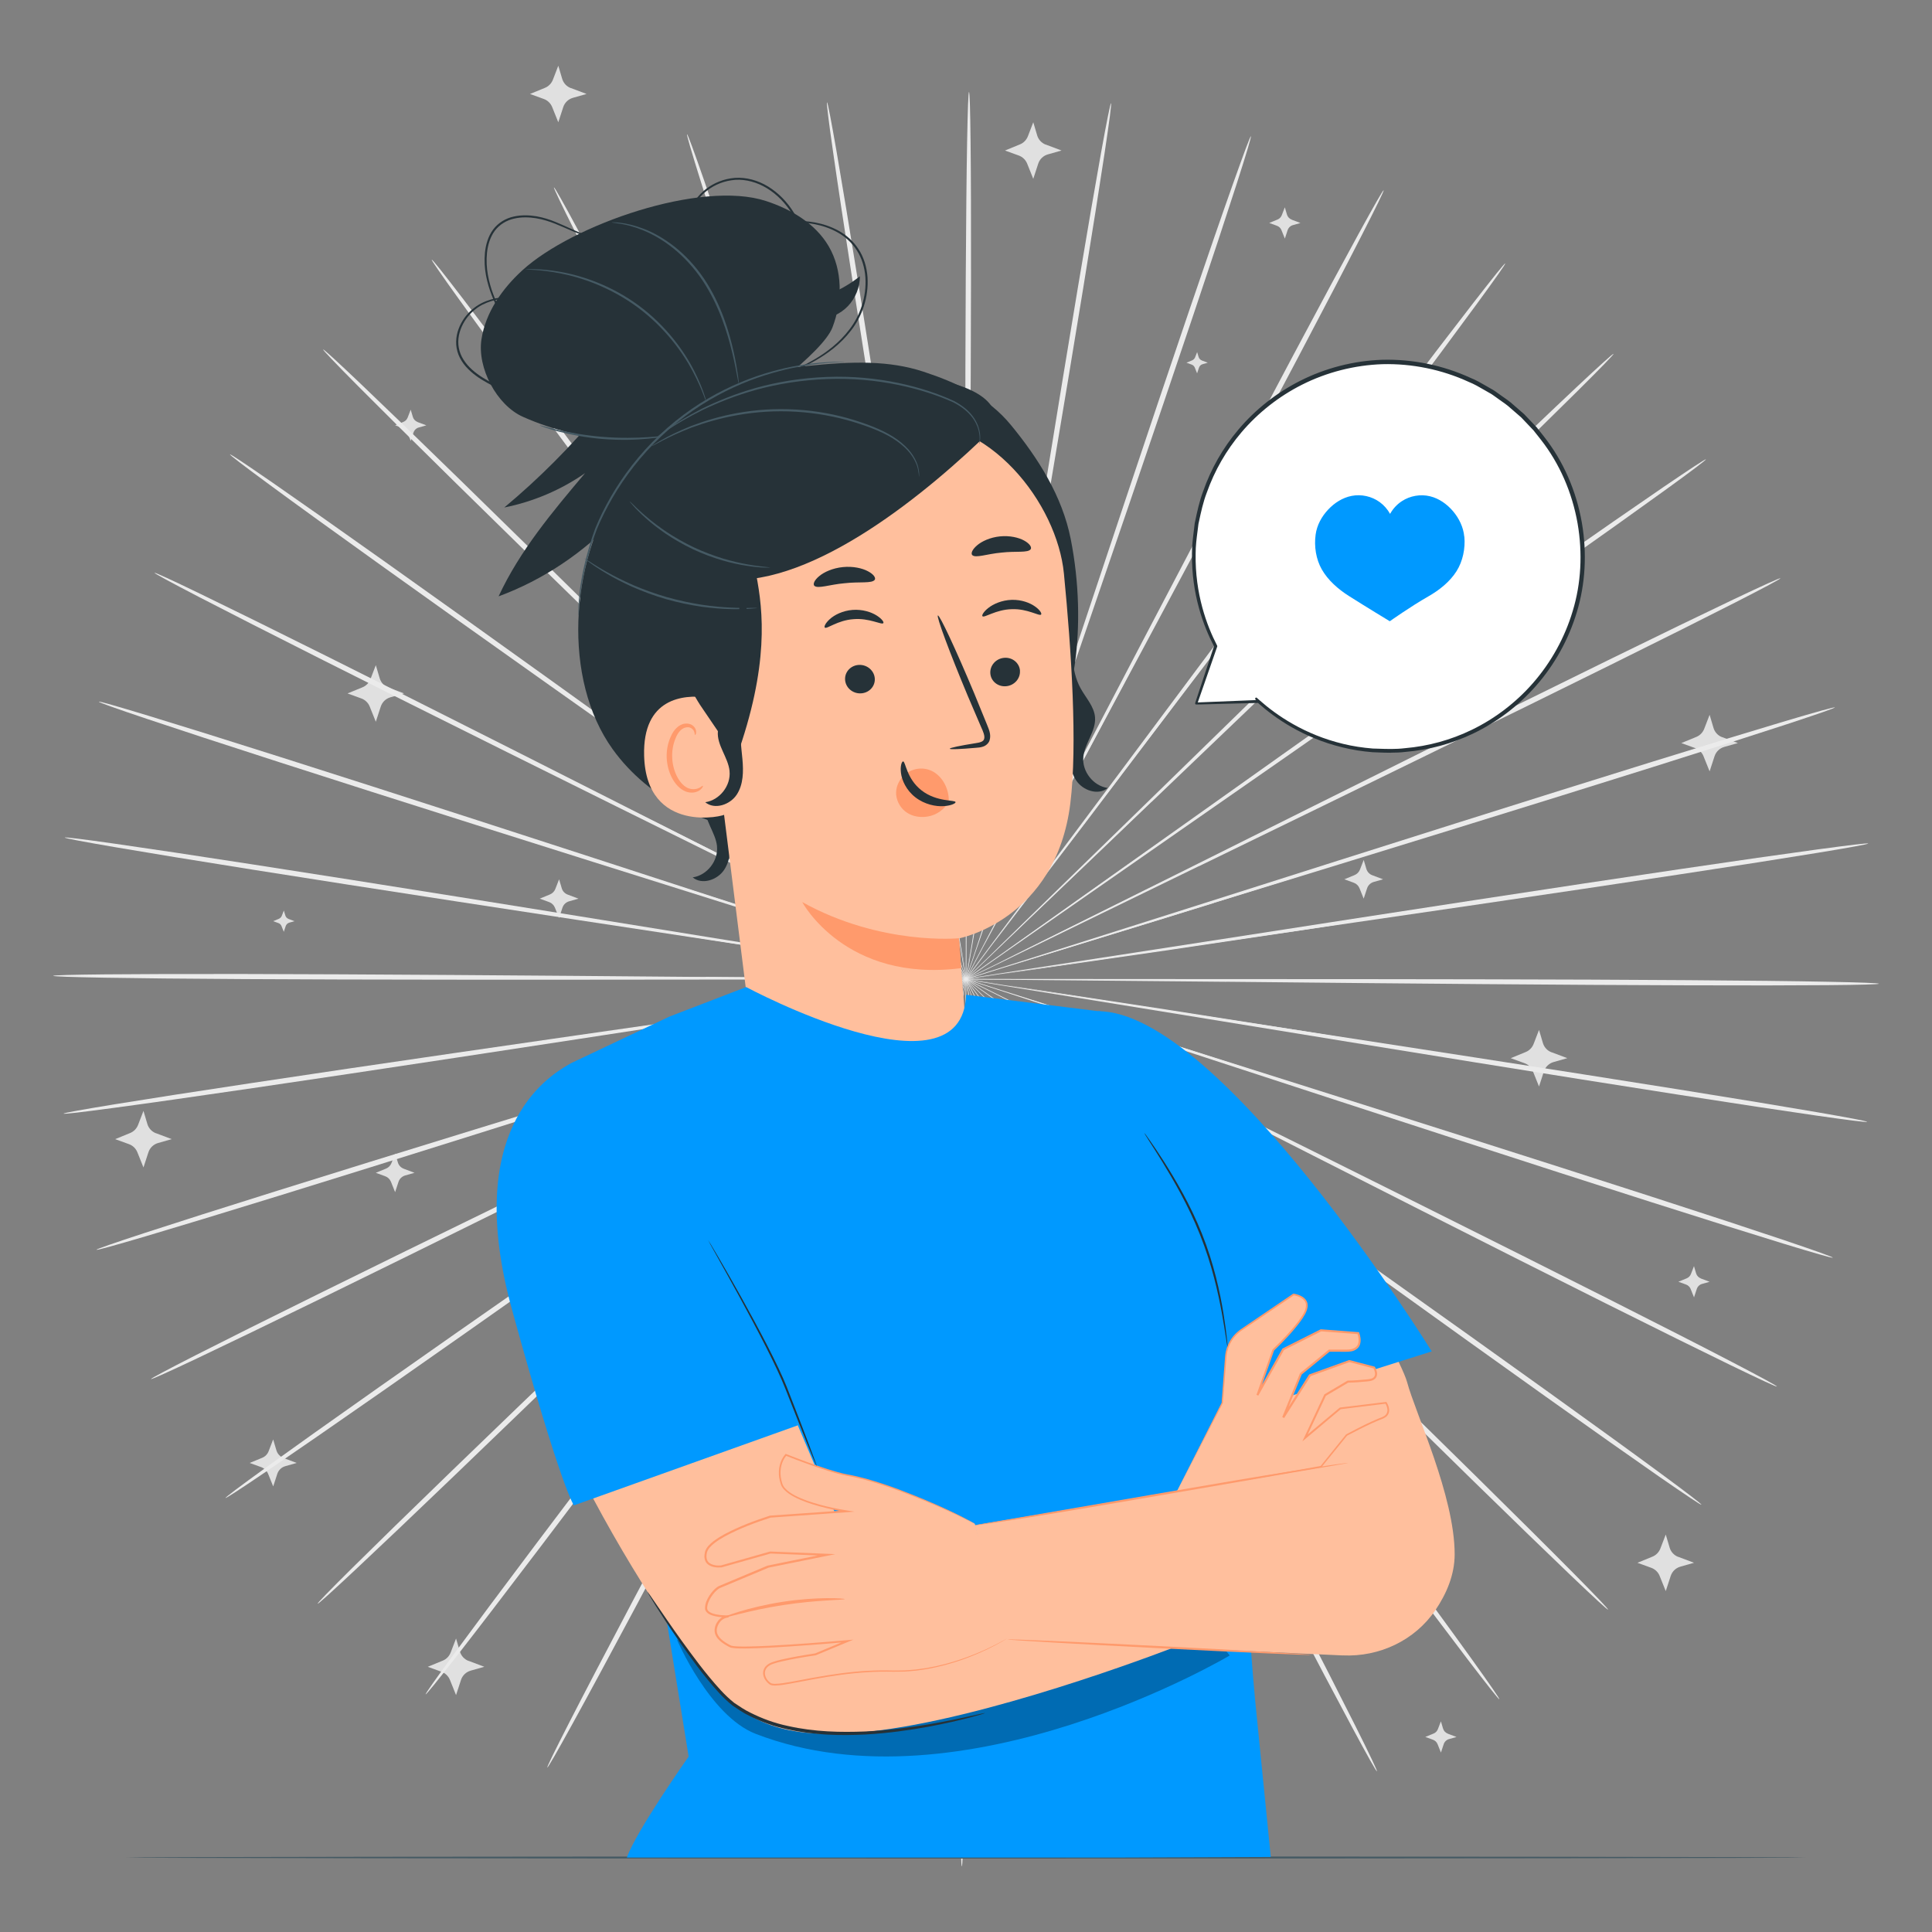 <?xml version="1.0" encoding="UTF-8"?>
<svg id="Layer_2" data-name="Layer 2" xmlns="http://www.w3.org/2000/svg" viewBox="0 0 1000 1000">
  <rect x="0" y="0" width="1000" height="1000" fill="#808080" stroke="none"/>
  <defs>
    <style>
      .cls-1 {
        fill: #ff9a6c;
      }

      .cls-1, .cls-2, .cls-3, .cls-4, .cls-5, .cls-6, .cls-7, .cls-8, .cls-9, .cls-10 {
        stroke-width: 0px;
      }

      .cls-2 {
        fill: #000;
      }

      .cls-3 {
        fill: #e0e0e0;
      }

      .cls-4 {
        fill: #455a64;
      }

      .cls-5 {
        fill: #09f;
      }

      .cls-6 {
        fill: #ebebeb;
      }

      .cls-7 {
        fill: none;
      }

      .cls-11 {
        opacity: .3;
      }

      .cls-8 {
        fill: #263238;
      }

      .cls-9 {
        fill: #ffbf9d;
      }

      .cls-10 {
        fill: #fff;
      }
    </style>
  </defs>
  <g id="freepik--background-complete--inject-2">
    <g>
      <path class="cls-3" d="M541.3,74.83l8.15,3.07-7.07,2.01c-2.37.68-4.24,2.48-5,4.81l-2.56,7.84-3.16-7.86c-.78-1.95-2.35-3.47-4.32-4.19l-7.16-2.6,7.75-3.18c1.88-.76,3.35-2.29,4.09-4.17l2.8-7.28,2.01,6.78c.66,2.22,2.31,4,4.47,4.81v-.02Z"/>
      <path class="cls-3" d="M772.11,273.57l8.15,3.07-7.07,2.01c-2.37.68-4.24,2.48-5,4.81l-2.56,7.84-3.16-7.86c-.78-1.95-2.35-3.47-4.32-4.19l-7.16-2.6,7.75-3.18c1.88-.76,3.35-2.29,4.09-4.17l2.8-7.28,2.01,6.78c.66,2.22,2.31,4,4.47,4.81v-.02Z"/>
      <path class="cls-3" d="M803.07,544.63l8.15,3.07-7.07,2.01c-2.37.68-4.24,2.48-5,4.81l-2.56,7.84-3.16-7.86c-.78-1.95-2.35-3.47-4.32-4.19l-7.16-2.6,7.75-3.18c1.88-.76,3.35-2.29,4.09-4.17l2.8-7.28,2.01,6.78c.66,2.22,2.31,4,4.47,4.81v-.02Z"/>
      <path class="cls-3" d="M710.31,453.02l5.57,2.1-4.85,1.38c-1.61.47-2.9,1.69-3.43,3.28l-1.76,5.36-2.16-5.38c-.53-1.33-1.61-2.37-2.96-2.86l-4.89-1.78,5.29-2.18c1.29-.53,2.29-1.57,2.8-2.86l1.93-4.98,1.38,4.64c.44,1.52,1.59,2.73,3.07,3.28h.02Z"/>
      <path class="cls-3" d="M293.84,463.04l5.57,2.1-4.85,1.38c-1.61.47-2.9,1.69-3.43,3.28l-1.76,5.36-2.16-5.38c-.53-1.33-1.61-2.37-2.96-2.86l-4.89-1.78,5.29-2.18c1.29-.53,2.29-1.57,2.8-2.86l1.93-4.98,1.38,4.64c.44,1.52,1.59,2.73,3.07,3.28h.02Z"/>
      <path class="cls-3" d="M208.98,604.94l5.57,2.1-4.85,1.38c-1.61.47-2.9,1.69-3.43,3.28l-1.76,5.36-2.16-5.38c-.53-1.33-1.61-2.37-2.96-2.86l-4.89-1.78,5.32-2.18c1.29-.53,2.29-1.57,2.8-2.86l1.93-4.98,1.38,4.64c.44,1.52,1.59,2.73,3.07,3.28h0Z"/>
      <path class="cls-3" d="M295.45,45.56l8.15,3.07-7.07,2.01c-2.37.68-4.24,2.48-5,4.81l-2.56,7.84-3.16-7.86c-.78-1.95-2.35-3.47-4.32-4.19l-7.16-2.6,7.75-3.18c1.88-.76,3.35-2.29,4.09-4.17l2.8-7.28,2.01,6.78c.66,2.22,2.31,4,4.47,4.81v-.02Z"/>
      <path class="cls-3" d="M891.37,381.53l8.15,3.07-7.07,2.01c-2.37.68-4.24,2.48-5,4.81l-2.56,7.84-3.16-7.86c-.78-1.95-2.35-3.47-4.32-4.19l-7.16-2.6,7.75-3.18c1.88-.76,3.35-2.29,4.09-4.17l2.8-7.28,2.01,6.78c.66,2.22,2.31,4,4.47,4.81v-.02Z"/>
      <path class="cls-3" d="M868.67,805.82l8.15,3.07-7.07,2.01c-2.37.68-4.24,2.48-5,4.81l-2.56,7.84-3.16-7.86c-.78-1.95-2.35-3.47-4.32-4.19l-7.16-2.6,7.75-3.18c1.88-.76,3.35-2.29,4.09-4.17l2.8-7.28,2.01,6.78c.66,2.22,2.31,4,4.47,4.81v-.02Z"/>
      <path class="cls-3" d="M242.53,859.65l8.15,3.07-7.07,2.01c-2.37.68-4.24,2.48-5,4.81l-2.56,7.84-3.16-7.86c-.78-1.95-2.35-3.47-4.32-4.19l-7.16-2.6,7.75-3.18c1.88-.76,3.35-2.29,4.09-4.17l2.8-7.28,2.01,6.78c.66,2.22,2.31,4,4.47,4.81v-.02Z"/>
      <path class="cls-3" d="M201,355.84l8.15,3.07-7.07,2.01c-2.37.68-4.24,2.48-5,4.81l-2.56,7.84-3.16-7.86c-.78-1.95-2.35-3.47-4.32-4.19l-7.16-2.6,7.75-3.18c1.88-.76,3.35-2.29,4.09-4.17l2.8-7.28,2.01,6.78c.66,2.22,2.31,4,4.47,4.81v-.02Z"/>
      <path class="cls-3" d="M80.74,586.54l8.15,3.07-7.07,2.01c-2.37.68-4.24,2.48-5,4.81l-2.56,7.84-3.16-7.86c-.78-1.95-2.35-3.47-4.32-4.19l-7.16-2.6,7.75-3.18c1.88-.76,3.35-2.29,4.09-4.17l2.8-7.28,2.01,6.78c.66,2.22,2.31,4,4.47,4.81v-.02Z"/>
      <path class="cls-3" d="M622.07,186.58l3.07,1.16-2.67.76c-.89.25-1.59.93-1.88,1.8l-.97,2.94-1.19-2.96c-.3-.74-.89-1.31-1.63-1.57l-2.69-.97,2.92-1.21c.7-.3,1.27-.87,1.55-1.57l1.06-2.73.76,2.54c.25.83.87,1.5,1.69,1.8h-.02Z"/>
      <path class="cls-3" d="M681.07,323.82l3.07,1.16-2.67.76c-.89.25-1.59.93-1.88,1.8l-.97,2.94-1.19-2.96c-.3-.74-.89-1.31-1.63-1.57l-2.69-.97,2.92-1.21c.7-.3,1.27-.87,1.55-1.57l1.06-2.73.76,2.54c.25.83.87,1.5,1.69,1.8h-.02Z"/>
      <path class="cls-3" d="M149.35,475.64l3.07,1.16-2.67.76c-.89.25-1.59.93-1.88,1.8l-.97,2.94-1.19-2.96c-.3-.74-.89-1.31-1.63-1.57l-2.69-.97,2.92-1.21c.7-.3,1.27-.87,1.55-1.57l1.06-2.73.76,2.54c.25.83.87,1.5,1.69,1.8h-.02Z"/>
      <path class="cls-3" d="M146.79,754.68l6.78,2.54-5.89,1.67c-1.97.55-3.52,2.05-4.15,3.98l-2.12,6.5-2.63-6.52c-.66-1.61-1.95-2.88-3.6-3.47l-5.95-2.16,6.44-2.65c1.57-.64,2.8-1.88,3.39-3.47l2.33-6.06,1.67,5.63c.55,1.84,1.93,3.32,3.73,4h0Z"/>
      <path class="cls-3" d="M668.62,113.73l4.49,1.69-3.9,1.1c-1.31.36-2.33,1.36-2.75,2.65l-1.42,4.32-1.74-4.34c-.42-1.08-1.29-1.91-2.39-2.31l-3.96-1.44,4.28-1.76c1.04-.42,1.84-1.25,2.24-2.31l1.55-4.02,1.1,3.73c.36,1.23,1.27,2.2,2.48,2.65l.02.04Z"/>
      <path class="cls-3" d="M216.18,218.47l4.49,1.69-3.9,1.1c-1.31.36-2.33,1.36-2.75,2.65l-1.42,4.32-1.74-4.34c-.42-1.08-1.29-1.91-2.39-2.31l-3.96-1.44,4.28-1.76c1.04-.42,1.84-1.25,2.24-2.31l1.55-4.02,1.1,3.73c.36,1.23,1.27,2.2,2.48,2.65l.02.04Z"/>
      <path class="cls-3" d="M880.4,661.76l4.49,1.69-3.9,1.1c-1.31.36-2.33,1.36-2.75,2.65l-1.42,4.32-1.74-4.34c-.42-1.08-1.29-1.91-2.39-2.31l-3.96-1.44,4.28-1.76c1.04-.42,1.84-1.25,2.24-2.31l1.55-4.02,1.1,3.73c.36,1.23,1.27,2.2,2.48,2.65l.02.04Z"/>
      <path class="cls-3" d="M749.41,897.37l4.49,1.69-3.9,1.1c-1.31.36-2.33,1.36-2.75,2.65l-1.42,4.32-1.74-4.34c-.42-1.08-1.29-1.91-2.39-2.31l-3.96-1.44,4.28-1.76c1.04-.42,1.84-1.25,2.24-2.31l1.55-4.02,1.1,3.73c.36,1.23,1.27,2.2,2.48,2.65l.02.04Z"/>
    </g>
    <g>
      <path class="cls-6" d="M634.63,508.18c-93.3-.87-177.76-1.65-238.96-2.24-30.54-.15-55.25-.25-72.42-.34-8.51,0-15.12.04-19.69.04-2.2.02-3.9.04-5.12.06-1.14.02-1.74.06-1.74.08s.59.06,1.74.11c1.21.02,2.92.06,5.12.13,4.57.06,11.18.13,19.69.23,17.17.08,41.89.21,72.42.38,61.2.04,145.65.08,238.98.15,93.26,0,177.73.11,238.87.55,30.58.21,55.31.49,72.4.83,8.56.17,15.18.32,19.69.51,4.51.17,6.86.34,6.86.51s-2.37.32-6.86.44c-4.51.13-11.14.23-19.69.3-17.11.15-41.84.19-72.42.08-61.14-.17-145.59-.89-238.87-1.84v.02Z"/>
      <path class="cls-6" d="M632.77,528.64c-92.03-14.97-175.32-28.5-235.69-38.31-30.13-4.74-54.53-8.6-71.49-11.27-8.41-1.27-14.95-2.24-19.46-2.92-2.18-.3-3.88-.53-5.06-.7-1.14-.15-1.74-.21-1.74-.17s.57.17,1.69.38c1.21.21,2.86.51,5.04.89,4.51.74,11.03,1.82,19.42,3.22,16.94,2.69,41.34,6.54,71.47,11.33,60.46,9.28,143.87,22.07,236.05,36.21,92.14,14.06,175.55,26.94,235.89,36.59,30.16,4.83,54.55,8.85,71.41,11.75,8.43,1.46,14.95,2.63,19.38,3.47,4.43.85,6.73,1.38,6.69,1.55-.02.17-2.39-.04-6.86-.59s-11.05-1.46-19.5-2.67c-16.92-2.44-41.36-6.14-71.56-10.84-60.37-9.4-143.68-22.87-235.67-37.91v-.02Z"/>
      <path class="cls-6" d="M627.64,548.57c-88.45-28.86-168.52-55-226.55-73.93-28.99-9.3-52.48-16.84-68.76-22.07-8.09-2.54-14.4-4.51-18.74-5.87-2.1-.64-3.73-1.12-4.89-1.46-1.1-.32-1.67-.47-1.69-.42s.53.25,1.63.64c1.14.4,2.75.93,4.83,1.65,4.32,1.42,10.59,3.49,18.64,6.14,16.31,5.25,39.77,12.79,68.74,22.11,58.21,18.4,138.49,43.81,227.22,71.87,88.71,28,169.01,53.45,227.01,72.23,29.01,9.38,52.45,17.09,68.61,22.53,8.07,2.73,14.34,4.87,18.57,6.4s6.42,2.39,6.35,2.56-2.35-.4-6.67-1.63-10.67-3.11-18.83-5.61c-16.31-5-39.85-12.39-68.91-21.64-58.09-18.53-138.18-44.6-226.59-73.5h.02Z"/>
      <path class="cls-6" d="M619.34,567.44c-82.69-42.04-157.51-80.07-211.77-107.64-27.13-13.62-49.09-24.65-64.33-32.32-7.58-3.75-13.49-6.65-17.56-8.66-1.97-.95-3.49-1.67-4.6-2.2-1.04-.49-1.59-.72-1.61-.68,0,.04.49.32,1.5.87,1.06.57,2.56,1.36,4.51,2.37,4.04,2.08,9.89,5.06,17.43,8.92,15.25,7.67,37.19,18.72,64.31,32.36,54.49,27.08,129.69,64.46,212.76,105.76,83.08,41.21,158.23,78.65,212.49,106.07,27.13,13.7,49.02,24.88,64.1,32.74,7.54,3.92,13.36,7.01,17.3,9.15,3.92,2.14,5.95,3.35,5.87,3.49s-2.24-.76-6.33-2.65c-4.07-1.88-10.04-4.72-17.68-8.43-15.31-7.43-37.36-18.34-64.55-31.93-54.38-27.19-129.24-65.16-211.87-107.24l.02.02Z"/>
      <path class="cls-6" d="M608.1,584.82c-74.92-54.06-142.71-103-191.84-138.47-24.61-17.58-44.51-31.81-58.34-41.7-6.88-4.85-12.24-8.62-15.95-11.22-1.8-1.23-3.2-2.18-4.19-2.88-.95-.64-1.44-.95-1.46-.91,0,.02.42.4,1.33,1.08.97.72,2.31,1.72,4.07,3.03,3.66,2.67,8.96,6.5,15.78,11.46,13.83,9.89,33.73,24.14,58.32,41.72,49.47,35.03,117.72,83.37,193.13,136.78,75.43,53.32,143.64,101.71,192.81,137.03,24.59,17.66,44.43,32.04,58.04,42.08,6.82,5.02,12.07,8.96,15.61,11.67,3.54,2.71,5.34,4.21,5.23,4.34s-2.1-1.1-5.82-3.58-9.15-6.18-16.12-11.01c-13.91-9.66-33.95-23.78-58.62-41.34-49.34-35.11-117.17-83.99-192.01-138.09l.02.02Z"/>
      <path class="cls-6" d="M594.2,600.28c-65.35-64.74-124.48-123.33-167.36-165.79-21.49-21.09-38.88-38.14-50.97-50-6.04-5.82-10.72-10.36-13.96-13.49-1.59-1.5-2.8-2.65-3.66-3.47-.83-.78-1.27-1.16-1.31-1.12-.02.02.36.47,1.14,1.27.85.85,2.01,2.05,3.54,3.6,3.2,3.18,7.81,7.79,13.74,13.7,12.07,11.86,29.46,28.93,50.93,50.04,43.26,42.08,102.94,100.14,168.9,164.31,65.96,64.08,125.62,122.19,168.52,164.52,21.47,21.16,38.75,38.35,50.61,50.34,5.93,5.99,10.5,10.67,13.55,13.89s4.6,4.96,4.49,5.08c-.13.11-1.91-1.4-5.17-4.4-3.28-3.01-8.05-7.5-14.15-13.32-12.2-11.65-29.73-28.63-51.29-49.7-43.12-42.14-102.3-100.69-167.57-165.43v-.02Z"/>
      <path class="cls-6" d="M578.02,613.47c-54.19-73.82-103.24-140.63-138.77-189.06-17.85-24.08-32.32-43.56-42.35-57.09-5.02-6.67-8.94-11.86-11.63-15.44-1.31-1.72-2.35-3.03-3.07-3.98-.7-.89-1.08-1.33-1.1-1.31-.02,0,.3.51.93,1.44.7.97,1.65,2.33,2.92,4.09,2.65,3.62,6.46,8.87,11.39,15.61,10.02,13.53,24.46,33.04,42.31,57.13,36,48.11,85.66,114.48,140.55,187.84,54.91,73.27,104.53,139.7,140.15,188.01,17.81,24.14,32.15,43.75,41.93,57.37,4.89,6.82,8.66,12.13,11.16,15.76,2.5,3.64,3.75,5.59,3.62,5.7s-1.65-1.67-4.4-5.15c-2.75-3.47-6.76-8.62-11.84-15.29-10.19-13.34-24.78-32.76-42.71-56.84-35.85-48.13-84.96-114.92-139.07-188.77h-.02Z"/>
      <path class="cls-6" d="M559.92,624.02c-41.65-81.15-79.33-154.61-106.64-207.85-13.76-26.49-24.9-47.94-32.63-62.83-3.9-7.35-6.92-13.07-9-17.03-1.04-1.88-1.82-3.35-2.39-4.4-.55-1-.85-1.48-.89-1.46-.04,0,.19.55.7,1.57s1.27,2.56,2.22,4.49c2.03,3.98,4.96,9.74,8.72,17.15,7.73,14.89,18.85,36.36,32.59,62.85,27.83,52.98,66.2,126.11,108.59,206.87,42.46,80.7,80.77,153.87,108.19,206.98,13.72,26.56,24.71,48.09,32.19,63.04,3.75,7.48,6.61,13.3,8.49,17.28s2.8,6.1,2.65,6.16c-.15.08-1.38-1.91-3.54-5.74-2.16-3.83-5.27-9.53-9.23-16.9-7.92-14.74-19.21-36.13-33.04-62.62-27.66-53-65.41-126.42-106.98-207.57Z"/>
      <path class="cls-6" d="M540.33,631.69c-28-86.51-53.32-164.82-71.68-221.55-9.3-28.27-16.84-51.14-22.07-67.04-2.65-7.86-4.72-13.96-6.14-18.19-.72-2.03-1.27-3.6-1.65-4.7-.38-1.06-.59-1.59-.64-1.59s.11.57.42,1.65c.34,1.14.83,2.71,1.46,4.76,1.36,4.24,3.32,10.38,5.84,18.28,5.21,15.88,12.73,38.77,22,67.04,18.89,56.58,44.96,134.64,73.76,220.91,28.86,86.19,54.87,164.29,73.33,220.93,9.23,28.31,16.62,51.27,21.58,67.17,2.48,7.94,4.36,14.15,5.59,18.36,1.23,4.21,1.78,6.46,1.61,6.5-.17.04-1.04-2.1-2.56-6.2-1.52-4.13-3.66-10.23-6.4-18.11-5.44-15.76-13.13-38.63-22.49-66.9-18.74-56.56-44.13-134.85-72.04-221.34h.06Z"/>
      <path class="cls-6" d="M519.75,636.28c-13.64-89.72-25.96-170.92-34.92-229.77-4.62-29.33-8.34-53.09-10.93-69.56-1.36-8.15-2.39-14.51-3.11-18.89-.38-2.12-.66-3.75-.87-4.91-.21-1.1-.34-1.67-.36-1.65-.04,0,0,.57.15,1.69.17,1.16.38,2.82.68,4.93.66,4.4,1.59,10.76,2.82,18.93,2.58,16.5,6.29,40.24,10.88,69.59,9.49,58.76,22.6,139.85,37.08,229.45,14.55,89.53,27.57,170.64,36.66,229.41,4.55,29.37,8.11,53.17,10.44,69.65,1.16,8.24,2.03,14.63,2.56,18.97s.72,6.65.55,6.67c-.17.02-.7-2.22-1.52-6.52s-1.97-10.65-3.39-18.85c-2.82-16.39-6.71-40.15-11.37-69.5-9.34-58.72-21.75-139.91-35.3-229.6l-.04-.04Z"/>
      <path class="cls-6" d="M498.66,637.66c.85-90.68,1.61-172.76,2.16-232.24.13-29.67.23-53.7.3-70.39-.02-8.26-.04-14.7-.06-19.14-.02-2.14-.06-3.79-.06-4.98-.02-1.12-.06-1.69-.11-1.69s-.06.57-.11,1.69c-.02,1.19-.06,2.84-.13,4.98-.06,4.45-.13,10.86-.23,19.14-.08,16.69-.19,40.7-.34,70.39v232.24c.06,90.66,0,172.74-.42,232.16-.19,29.71-.47,53.77-.8,70.37-.17,8.3-.34,14.76-.51,19.14-.17,4.38-.34,6.67-.51,6.67s-.32-2.31-.44-6.67c-.13-4.38-.23-10.82-.32-19.14-.17-16.62-.21-40.66-.15-70.39.13-59.42.83-141.5,1.74-232.16v.02Z"/>
      <path class="cls-6" d="M477.61,635.88c15.33-89.45,29.22-170.41,39.28-229.09,4.87-29.29,8.81-53,11.54-69.48,1.29-8.17,2.31-14.53,2.99-18.91.32-2.12.55-3.75.72-4.93.15-1.12.21-1.69.17-1.69s-.17.55-.38,1.65c-.21,1.16-.53,2.8-.91,4.89-.76,4.38-1.86,10.72-3.3,18.87-2.75,16.48-6.71,40.17-11.6,69.48-9.51,58.76-22.62,139.85-37.12,229.43-14.42,89.56-27.59,170.64-37.5,229.28-4.96,29.33-9.06,53.03-12.05,69.4-1.48,8.17-2.69,14.53-3.56,18.83-.87,4.3-1.42,6.54-1.59,6.5-.17-.02.04-2.33.61-6.67.57-4.34,1.48-10.74,2.73-18.95,2.5-16.43,6.29-40.21,11.1-69.54,9.64-58.68,23.44-139.66,38.86-229.07l.02.02Z"/>
      <path class="cls-6" d="M457.11,630.88c29.65-86,56.48-163.82,75.92-220.21,9.55-28.19,17.28-50.99,22.66-66.85,2.6-7.88,4.62-14,6.01-18.21.66-2.05,1.14-3.62,1.5-4.76.32-1.08.49-1.63.44-1.65-.04,0-.25.53-.66,1.57-.4,1.12-.97,2.67-1.69,4.7-1.46,4.21-3.58,10.29-6.31,18.13-5.38,15.84-13.13,38.65-22.72,66.83-18.91,56.58-45,134.64-73.82,220.89-28.74,86.23-54.89,164.29-74.18,220.68-9.64,28.21-17.56,50.99-23.15,66.68-2.8,7.86-5.02,13.93-6.56,18.04-1.57,4.11-2.46,6.25-2.63,6.18-.17-.04.42-2.29,1.67-6.48,1.27-4.19,3.2-10.38,5.76-18.3,5.12-15.86,12.71-38.75,22.24-66.98,19.02-56.48,45.78-134.32,75.49-220.26h.02Z"/>
      <path class="cls-6" d="M437.67,622.83c43.2-80.39,82.27-153.15,110.61-205.88,14-26.36,25.33-47.73,33.2-62.56,3.83-7.37,6.84-13.11,8.89-17.07.97-1.93,1.72-3.41,2.27-4.47.51-1.02.74-1.55.7-1.55s-.34.49-.89,1.46c-.57,1.04-1.4,2.5-2.44,4.38-2.12,3.94-5.21,9.61-9.17,16.94-7.88,14.82-19.23,36.17-33.25,62.53-27.85,52.98-66.24,126.06-108.68,206.85-42.35,80.77-80.83,153.85-109,206.58-14.08,26.36-25.58,47.67-33.65,62.32-4.02,7.33-7.2,13-9.4,16.81-2.2,3.81-3.43,5.78-3.58,5.72-.15-.08.78-2.18,2.71-6.14s4.85-9.74,8.66-17.2c7.62-14.87,18.83-36.32,32.8-62.75,27.93-52.86,66.96-125.66,110.2-205.98v-.02Z"/>
      <path class="cls-6" d="M419.79,611.93c55.59-72.85,105.9-138.75,142.37-186.54,18.06-23.93,32.7-43.28,42.86-56.73,4.98-6.69,8.85-11.9,11.54-15.5,1.27-1.76,2.24-3.09,2.94-4.07.66-.93.97-1.4.95-1.42-.02-.02-.4.42-1.12,1.31-.74.93-1.78,2.24-3.11,3.96-2.73,3.56-6.69,8.7-11.77,15.33-10.16,13.45-24.82,32.8-42.9,56.71-36.02,48.09-85.7,114.46-140.61,187.79-54.83,73.33-104.57,139.66-140.89,187.48-18.15,23.91-32.93,43.2-43.26,56.44-5.17,6.63-9.21,11.75-11.99,15.18-2.8,3.43-4.32,5.19-4.47,5.1-.13-.11,1.12-2.05,3.66-5.65,2.54-3.62,6.35-8.89,11.33-15.67,9.93-13.53,24.44-33.01,42.5-56.99,36.08-47.96,86.36-113.93,141.97-186.69v-.04Z"/>
      <path class="cls-6" d="M403.87,598.44c66.58-63.55,126.8-121.07,170.47-162.74,21.68-20.9,39.22-37.82,51.42-49.55,5.99-5.87,10.65-10.42,13.87-13.57,1.55-1.55,2.71-2.73,3.56-3.58.8-.8,1.19-1.25,1.16-1.27-.02-.02-.47.36-1.31,1.12-.89.83-2.12,1.95-3.71,3.43-3.26,3.09-8,7.6-14.08,13.36-12.2,11.73-29.75,28.65-51.46,49.53-43.28,42.08-102.98,100.1-168.95,164.25-65.88,64.16-125.66,122.17-169.18,163.91-21.75,20.88-39.45,37.69-51.76,49.21-6.16,5.76-10.97,10.21-14.27,13.19-3.3,2.96-5.1,4.47-5.23,4.36-.13-.13,1.44-1.84,4.53-5.04,3.09-3.18,7.71-7.84,13.7-13.76,11.96-11.86,29.44-28.91,51.1-49.87,43.33-41.93,103.53-99.51,170.11-162.97h.02Z"/>
      <path class="cls-6" d="M390.3,582.73c75.94-52.71,144.66-100.42,194.46-135,24.76-17.36,44.81-31.43,58.72-41.19,6.86-4.89,12.2-8.68,15.88-11.31,1.76-1.29,3.11-2.29,4.09-2.99.91-.68,1.38-1.04,1.36-1.08,0-.02-.53.28-1.48.91-1,.68-2.39,1.61-4.21,2.84-3.73,2.56-9.13,6.29-16.05,11.08-13.93,9.76-33.99,23.8-58.74,41.15-49.49,35.03-117.74,83.33-193.17,136.72-75.35,53.41-143.66,101.67-193.34,136.33-24.84,17.32-45,31.26-59.02,40.79-7.01,4.76-12.47,8.43-16.22,10.86-3.75,2.44-5.76,3.64-5.84,3.52-.11-.13,1.72-1.61,5.27-4.3s8.87-6.56,15.73-11.52c13.72-9.91,33.69-24.12,58.45-41.55,49.51-34.88,118.21-82.63,194.13-135.28v.02Z"/>
      <path class="cls-6" d="M379.43,565.13c83.48-40.53,159.01-77.21,213.78-103.79,27.25-13.38,49.3-24.23,64.63-31.76,7.56-3.79,13.45-6.73,17.51-8.77,1.95-1,3.45-1.78,4.53-2.33,1.02-.53,1.52-.83,1.5-.87,0-.04-.55.19-1.61.68-1.1.51-2.63,1.23-4.62,2.16-4.09,1.97-10.02,4.83-17.64,8.49-15.33,7.52-37.4,18.34-64.65,31.72-54.51,27.06-129.71,64.42-212.8,105.67-83.01,41.32-158.25,78.61-212.89,105.29-27.32,13.34-49.47,24.04-64.84,31.32-7.69,3.64-13.68,6.44-17.77,8.26-4.09,1.84-6.27,2.73-6.35,2.58s1.95-1.33,5.91-3.43c3.94-2.1,9.8-5.15,17.39-9,15.14-7.71,37.16-18.7,64.42-32.15,54.51-26.92,130.05-63.66,213.5-104.1v.02Z"/>
      <path class="cls-6" d="M371.51,546.09c89-27.25,169.54-51.92,227.92-69.8,29.08-9.06,52.62-16.39,68.95-21.49,8.07-2.58,14.36-4.6,18.7-5.97,2.1-.7,3.68-1.23,4.85-1.61,1.08-.38,1.63-.59,1.63-.61,0-.04-.59.11-1.69.42-1.16.34-2.8.8-4.91,1.42-4.36,1.31-10.67,3.24-18.8,5.7-16.35,5.08-39.9,12.39-68.97,21.43-58.21,18.4-138.52,43.77-227.25,71.83-88.67,28.1-169.01,53.43-227.29,71.43-29.14,9-52.75,16.18-69.12,21.03-8.17,2.41-14.55,4.26-18.89,5.44-4.34,1.19-6.63,1.74-6.69,1.57-.04-.17,2.14-1.02,6.4-2.5,4.24-1.48,10.52-3.58,18.61-6.23,16.22-5.29,39.73-12.79,68.82-21.9,58.19-18.25,138.73-42.99,227.71-70.16h.02Z"/>
      <path class="cls-6" d="M366.79,526.08c92.31-13.3,175.83-25.35,236.37-34.07,30.18-4.49,54.61-8.13,71.58-10.67,8.39-1.31,14.93-2.33,19.44-3.05,2.18-.36,3.85-.66,5.04-.85,1.14-.21,1.72-.32,1.72-.36s-.59,0-1.74.15c-1.21.15-2.88.38-5.08.66-4.51.64-11.08,1.57-19.48,2.75-16.96,2.52-41.4,6.14-71.6,10.61-60.46,9.28-143.87,22.04-236.05,36.17-92.12,14.19-175.55,26.92-236.01,35.77-30.24,4.43-54.72,7.92-71.66,10.19-8.47,1.14-15.06,1.97-19.52,2.5-4.47.51-6.84.7-6.86.53s2.29-.68,6.71-1.48,10.97-1.93,19.4-3.3c16.86-2.75,41.29-6.54,71.51-11.1,60.42-9.13,143.96-21.24,236.22-34.45l.02.02Z"/>
      <path class="cls-6" d="M365.35,505.6c93.3.76,177.76,1.44,238.96,1.95,30.54.11,55.25.19,72.42.25,8.51-.02,15.12-.04,19.69-.06,2.2-.04,3.9-.06,5.12-.06,1.14-.02,1.74-.06,1.74-.08,0-.04-.59-.06-1.74-.11-1.21-.02-2.92-.06-5.12-.11-4.57-.04-11.18-.13-19.69-.21-17.17-.06-41.89-.17-72.42-.3-61.2.04-145.65.08-238.96.15-93.26.13-177.73.11-238.87-.25-30.58-.17-55.31-.42-72.4-.72-8.56-.15-15.18-.32-19.69-.47-4.51-.17-6.86-.34-6.86-.49,0-.17,2.37-.32,6.86-.44,4.51-.13,11.14-.23,19.69-.32,17.11-.17,41.84-.23,72.42-.19,61.14.11,145.61.72,238.87,1.55l-.02-.08Z"/>
      <path class="cls-6" d="M367.19,485.14c92.05,14.84,175.36,28.29,235.74,38.03,30.16,4.72,54.55,8.53,71.49,11.18,8.41,1.25,14.95,2.22,19.46,2.9,2.18.3,3.88.53,5.06.7,1.14.15,1.74.21,1.74.17s-.57-.17-1.69-.38c-1.21-.21-2.86-.51-5.04-.89-4.51-.74-11.03-1.82-19.42-3.2-16.94-2.67-41.34-6.5-71.49-11.22-60.48-9.21-143.89-21.9-236.1-35.94-92.16-13.96-175.6-26.72-235.93-36.32-30.18-4.79-54.57-8.79-71.41-11.67-8.43-1.44-14.95-2.6-19.38-3.45-4.43-.85-6.73-1.38-6.69-1.52.02-.17,2.39.04,6.86.59,4.47.55,11.05,1.44,19.5,2.65,16.92,2.41,41.38,6.08,71.56,10.76,60.4,9.32,143.73,22.7,235.72,37.61h.02Z"/>
      <path class="cls-6" d="M372.29,465.2c88.5,28.76,168.59,54.78,226.63,73.65,29.01,9.28,52.5,16.77,68.8,21.98,8.09,2.52,14.4,4.49,18.74,5.84,2.12.64,3.73,1.12,4.89,1.46,1.1.32,1.67.47,1.69.42,0-.04-.53-.25-1.63-.64-1.14-.4-2.75-.93-4.83-1.65-4.32-1.42-10.59-3.47-18.66-6.12-16.31-5.23-39.77-12.75-68.78-22.02-58.24-18.34-138.56-43.64-227.33-71.6-88.75-27.87-169.07-53.24-227.1-71.96-29.01-9.34-52.48-17.03-68.63-22.45-8.09-2.71-14.34-4.87-18.57-6.37-4.24-1.5-6.42-2.39-6.37-2.54.06-.17,2.35.4,6.67,1.63s10.67,3.11,18.83,5.59c16.33,4.98,39.88,12.32,68.93,21.56,58.13,18.44,138.24,44.43,226.67,73.23l.04-.02Z"/>
      <path class="cls-6" d="M380.55,446.33c82.74,41.93,157.62,79.88,211.89,107.36,27.15,13.6,49.13,24.59,64.38,32.23,7.58,3.73,13.49,6.63,17.58,8.64,1.99.95,3.49,1.67,4.6,2.2,1.04.49,1.59.72,1.61.68,0-.02-.49-.32-1.5-.87-1.08-.57-2.56-1.36-4.51-2.37-4.04-2.08-9.91-5.06-17.43-8.89-15.25-7.64-37.23-18.68-64.36-32.27-54.53-27.02-129.77-64.29-212.89-105.5-83.12-41.1-158.34-78.46-212.61-105.8-27.15-13.68-49.07-24.84-64.14-32.65-7.54-3.92-13.38-6.99-17.3-9.13-3.94-2.14-5.95-3.32-5.89-3.47.08-.15,2.24.76,6.33,2.63,4.07,1.86,10.04,4.7,17.68,8.41,15.31,7.41,37.38,18.28,64.59,31.85,54.4,27.11,129.33,65.01,212,106.96h-.02Z"/>
      <path class="cls-6" d="M391.78,428.92c74.99,53.98,142.84,102.83,192.03,138.24,24.63,17.56,44.56,31.74,58.4,41.61,6.9,4.83,12.26,8.6,15.97,11.2,1.8,1.23,3.2,2.18,4.19,2.86.95.64,1.44.95,1.46.91.02-.02-.42-.4-1.33-1.08-.97-.72-2.31-1.72-4.07-3.03-3.66-2.65-8.96-6.5-15.78-11.44-13.83-9.87-33.76-24.1-58.36-41.65-49.51-34.98-117.83-83.22-193.3-136.55-75.49-53.24-143.77-101.54-192.98-136.8-24.61-17.62-44.47-31.98-58.11-42.01-6.82-5.02-12.09-8.94-15.63-11.65s-5.34-4.19-5.25-4.34c.11-.13,2.1,1.1,5.82,3.56,3.73,2.48,9.15,6.18,16.12,10.99,13.93,9.64,33.97,23.74,58.66,41.27,49.38,35.05,117.3,83.86,192.2,137.86l-.04.04Z"/>
      <path class="cls-6" d="M405.65,413.44c65.44,64.65,124.65,123.16,167.57,165.58,21.52,21.05,38.94,38.1,51.04,49.93,6.04,5.82,10.74,10.36,13.98,13.47,1.59,1.48,2.8,2.65,3.68,3.47.85.76,1.27,1.16,1.31,1.12.02-.02-.36-.47-1.14-1.27-.85-.85-2.01-2.05-3.54-3.6-3.2-3.18-7.81-7.77-13.76-13.68-12.09-11.84-29.5-28.91-50.99-49.98-43.31-42.04-103.07-100.02-169.09-164.1-66.05-64-125.77-122.04-168.73-164.31-21.49-21.13-38.8-38.31-50.68-50.27-5.93-5.97-10.5-10.65-13.57-13.87-3.07-3.22-4.62-4.96-4.49-5.06s1.91,1.4,5.19,4.4c3.28,3.01,8.05,7.48,14.17,13.3,12.22,11.63,29.77,28.59,51.35,49.64,43.18,42.08,102.43,100.57,167.78,165.24l-.06-.02Z"/>
      <path class="cls-6" d="M421.83,400.25c54.3,73.76,103.4,140.53,139.02,188.89,17.89,24.06,32.36,43.52,42.42,57.05,5.04,6.67,8.94,11.84,11.65,15.42,1.33,1.72,2.35,3.03,3.07,3.98.7.89,1.08,1.33,1.1,1.31.02,0-.3-.51-.93-1.44-.7-.97-1.65-2.33-2.92-4.09-2.65-3.62-6.48-8.87-11.39-15.61-10.04-13.53-24.5-33.01-42.37-57.07-36.06-48.07-85.81-114.37-140.78-187.67-55.02-73.21-104.72-139.57-140.4-187.81-17.85-24.12-32.21-43.71-42.01-57.32-4.91-6.8-8.68-12.11-11.18-15.76-2.52-3.64-3.77-5.59-3.62-5.7s1.65,1.67,4.43,5.12c2.75,3.45,6.76,8.62,11.86,15.27,10.21,13.34,24.82,32.74,42.78,56.8,35.92,48.09,85.11,114.82,139.3,188.6v.02Z"/>
      <path class="cls-6" d="M439.91,389.66c41.76,81.11,79.54,154.5,106.92,207.7,13.81,26.47,24.97,47.9,32.72,62.79,3.9,7.35,6.92,13.07,9.02,17,1.04,1.88,1.82,3.35,2.39,4.4.55,1,.85,1.48.89,1.46.04,0-.21-.55-.7-1.57-.53-1.06-1.27-2.56-2.22-4.49-2.03-3.98-4.98-9.74-8.75-17.13-7.75-14.89-18.89-36.32-32.68-62.81-27.89-52.96-66.37-126.02-108.87-206.75-42.56-80.66-80.98-153.76-108.47-206.85-13.74-26.53-24.78-48.07-32.27-63-3.75-7.48-6.63-13.28-8.51-17.26s-2.82-6.1-2.67-6.16c.15-.08,1.38,1.91,3.54,5.74,2.16,3.83,5.29,9.53,9.25,16.9,7.94,14.72,19.25,36.11,33.12,62.6,27.72,52.96,65.58,126.34,107.24,207.45l.04-.02Z"/>
      <path class="cls-6" d="M459.48,381.97c28.1,86.48,53.53,164.75,71.96,221.46,9.34,28.25,16.9,51.12,22.15,67,2.67,7.86,4.72,13.96,6.16,18.17.72,2.03,1.27,3.58,1.65,4.7.38,1.06.59,1.59.64,1.59s-.11-.57-.42-1.65c-.34-1.14-.83-2.71-1.46-4.76-1.36-4.24-3.32-10.38-5.87-18.28-5.23-15.88-12.79-38.77-22.09-67.02-18.97-56.56-45.13-134.6-74.05-220.83-28.97-86.17-55.08-164.22-73.63-220.85-9.28-28.31-16.69-51.25-21.66-67.15-2.5-7.94-4.38-14.12-5.61-18.34-1.23-4.21-1.8-6.46-1.63-6.5s1.04,2.1,2.56,6.2c1.52,4.13,3.68,10.23,6.42,18.11,5.46,15.76,13.17,38.6,22.57,66.88,18.8,56.54,44.3,134.79,72.32,221.25v.02Z"/>
      <path class="cls-6" d="M480.06,377.38c13.74,89.7,26.2,170.87,35.22,229.72,4.64,29.33,8.41,53.07,11.03,69.56,1.36,8.15,2.41,14.51,3.13,18.89.38,2.12.68,3.75.87,4.91.21,1.1.34,1.67.38,1.65.04,0,0-.57-.15-1.69-.17-1.16-.38-2.82-.68-4.93-.66-4.4-1.61-10.76-2.84-18.93-2.6-16.5-6.35-40.24-10.97-69.56-9.57-58.76-22.79-139.83-37.38-229.38-14.65-89.51-27.8-170.6-36.95-229.36-4.57-29.37-8.17-53.17-10.52-69.63-1.19-8.24-2.05-14.63-2.58-18.97s-.72-6.65-.55-6.67c.17-.02.7,2.22,1.52,6.52s1.99,10.65,3.41,18.85c2.84,16.39,6.76,40.13,11.48,69.5,9.42,58.72,21.94,139.89,35.6,229.55l-.02-.02Z"/>
      <path class="cls-6" d="M501.15,375.96c-.72,90.68-1.38,172.76-1.84,232.24-.08,29.67-.17,53.7-.21,70.39.04,8.26.06,14.7.08,19.14.04,2.14.06,3.79.08,4.98.02,1.12.06,1.69.11,1.69s.06-.57.11-1.69c.02-1.19.06-2.84.11-4.98.04-4.45.13-10.86.21-19.14.06-16.69.15-40.7.25-70.39-.08-59.48-.17-141.57-.3-232.24-.19-90.64-.21-172.74.13-232.16.17-29.71.4-53.77.7-70.37.15-8.3.32-14.76.47-19.14.17-4.38.34-6.67.51-6.67s.32,2.31.47,6.67c.13,4.38.25,10.82.34,19.14.19,16.62.28,40.66.23,70.37-.06,59.42-.64,141.5-1.44,232.16h0Z"/>
      <path class="cls-6" d="M522.2,377.72c-15.23,89.47-28.99,170.45-38.96,229.15-4.83,29.31-8.75,53.03-11.46,69.5-1.29,8.17-2.29,14.53-2.96,18.91-.32,2.12-.55,3.75-.72,4.93-.15,1.12-.21,1.69-.17,1.69s.17-.55.38-1.65c.21-1.16.51-2.8.91-4.89.76-4.38,1.86-10.72,3.28-18.87,2.73-16.48,6.65-40.19,11.5-69.48,9.42-58.79,22.45-139.87,36.8-229.47,14.29-89.58,27.38-170.66,37.21-229.32,4.91-29.33,9-53.05,11.94-69.42,1.48-8.2,2.67-14.53,3.54-18.83s1.4-6.54,1.57-6.52-.04,2.33-.59,6.67c-.57,4.34-1.48,10.74-2.71,18.95-2.48,16.45-6.23,40.21-11.01,69.56-9.55,58.7-23.27,139.7-38.54,229.11v-.04Z"/>
      <path class="cls-6" d="M542.72,382.67c-29.52,86.04-56.24,163.89-75.62,220.32-9.51,28.21-17.22,51.01-22.57,66.88-2.58,7.88-4.6,14-5.99,18.23-.66,2.05-1.14,3.62-1.5,4.76-.32,1.08-.47,1.63-.44,1.65.04,0,.25-.53.66-1.57.4-1.12.97-2.67,1.69-4.7,1.46-4.21,3.58-10.29,6.29-18.13,5.36-15.84,13.09-38.67,22.62-66.85,18.83-56.6,44.81-134.68,73.52-220.98,28.63-86.27,54.68-164.35,73.88-220.77,9.59-28.21,17.47-51.01,23.06-66.73,2.8-7.86,5-13.93,6.54-18.06,1.55-4.11,2.46-6.25,2.6-6.18.17.04-.42,2.29-1.67,6.48-1.25,4.21-3.2,10.38-5.74,18.32-5.1,15.86-12.66,38.75-22.15,67-18.95,56.5-45.61,134.39-75.2,220.34l.02-.02Z"/>
      <path class="cls-6" d="M562.14,390.7c-43.09,80.45-82.08,153.25-110.33,206.01-13.96,26.39-25.26,47.75-33.12,62.6-3.83,7.37-6.82,13.11-8.87,17.09-.97,1.93-1.72,3.41-2.24,4.47-.49,1.02-.74,1.55-.7,1.55s.34-.49.89-1.46c.57-1.04,1.38-2.5,2.44-4.38,2.12-3.94,5.19-9.64,9.15-16.94,7.86-14.82,19.19-36.19,33.16-62.56,27.76-53,66.07-126.15,108.4-206.98,42.25-80.81,80.62-153.93,108.72-206.7,14.04-26.39,25.52-47.69,33.56-62.36,4.02-7.33,7.18-13,9.38-16.84,2.2-3.81,3.43-5.78,3.58-5.72.15.08-.78,2.2-2.71,6.14-1.93,3.96-4.83,9.76-8.64,17.2-7.6,14.89-18.78,36.34-32.72,62.79-27.87,52.9-66.79,125.75-109.93,206.11h-.02Z"/>
      <path class="cls-6" d="M580.06,401.58c-55.5,72.91-105.71,138.9-142.12,186.71-18.04,23.95-32.63,43.33-42.78,56.8-4.98,6.71-8.85,11.92-11.52,15.52-1.27,1.76-2.24,3.11-2.94,4.07-.66.93-.97,1.42-.95,1.42s.4-.42,1.12-1.31c.74-.93,1.78-2.24,3.11-3.96,2.73-3.56,6.67-8.72,11.75-15.35,10.14-13.45,24.78-32.82,42.82-56.75,35.96-48.16,85.55-114.57,140.36-187.96,54.72-73.4,104.38-139.79,140.63-187.65,18.13-23.93,32.89-43.24,43.18-56.5,5.15-6.63,9.19-11.75,11.96-15.2,2.77-3.43,4.32-5.19,4.45-5.1.13.11-1.12,2.05-3.66,5.65-2.54,3.62-6.35,8.89-11.31,15.67-9.91,13.55-24.4,33.04-42.42,57.05-36.02,48.01-86.21,114.04-141.73,186.88l.04.02Z"/>
      <path class="cls-6" d="M596,415.05c-66.49,63.64-126.66,121.21-170.26,162.95-21.64,20.92-39.18,37.86-51.35,49.64-5.99,5.87-10.65,10.44-13.85,13.6-1.52,1.55-2.71,2.73-3.56,3.58-.78.8-1.19,1.25-1.16,1.27s.47-.36,1.31-1.12c.89-.83,2.12-1.95,3.71-3.43,3.26-3.11,8-7.6,14.08-13.38,12.18-11.75,29.71-28.69,51.37-49.6,43.22-42.12,102.85-100.23,168.73-164.46,65.82-64.23,125.49-122.32,168.97-164.1,21.73-20.9,39.39-37.74,51.69-49.28,6.14-5.78,10.95-10.23,14.25-13.19,3.3-2.99,5.1-4.49,5.21-4.36.13.13-1.44,1.84-4.53,5.04-3.09,3.2-7.69,7.84-13.68,13.79-11.96,11.88-29.39,28.95-51.04,49.93-43.26,41.99-103.4,99.64-169.9,163.19v-.06Z"/>
      <path class="cls-6" d="M609.58,430.76c-75.85,52.81-144.51,100.59-194.27,135.23-24.73,17.41-44.77,31.49-58.66,41.25-6.86,4.89-12.18,8.7-15.86,11.33-1.76,1.29-3.11,2.29-4.09,2.99-.91.68-1.38,1.06-1.36,1.08,0,.02.53-.28,1.48-.91,1-.68,2.39-1.61,4.21-2.84,3.73-2.58,9.11-6.31,16.05-11.1,13.91-9.76,33.95-23.84,58.7-41.23,49.43-35.07,117.64-83.48,193-136.95,75.28-53.51,143.53-101.86,193.17-136.57,24.82-17.36,44.96-31.32,58.96-40.87,7.01-4.76,12.45-8.45,16.2-10.88,3.73-2.44,5.76-3.66,5.84-3.52.11.13-1.72,1.61-5.27,4.3s-8.85,6.59-15.71,11.54c-13.72,9.93-33.67,24.16-58.4,41.61-49.47,34.92-118.08,82.78-193.96,135.51l-.04.02Z"/>
      <path class="cls-6" d="M620.48,448.34c-83.44,40.64-158.93,77.4-213.65,104.04-27.23,13.43-49.28,24.29-64.59,31.85-7.56,3.79-13.43,6.76-17.49,8.79-1.95,1.02-3.45,1.78-4.53,2.33-1.02.53-1.52.83-1.5.87,0,.04.55-.19,1.61-.68,1.1-.51,2.63-1.23,4.62-2.16,4.09-1.97,10.02-4.85,17.64-8.51,15.31-7.54,37.36-18.38,64.61-31.79,54.47-27.13,129.62-64.57,212.65-105.95,82.97-41.42,158.15-78.8,212.76-105.54,27.3-13.38,49.45-24.1,64.8-31.4,7.69-3.64,13.66-6.44,17.75-8.28,4.09-1.84,6.27-2.73,6.35-2.58.08.15-1.95,1.33-5.91,3.45-3.94,2.12-9.8,5.15-17.36,9.02-15.14,7.73-37.14,18.74-64.38,32.23-54.47,26.98-129.96,63.83-213.37,104.36v-.04Z"/>
      <path class="cls-6" d="M628.4,467.36c-88.96,27.36-169.48,52.14-227.84,70.07-29.05,9.11-52.6,16.45-68.93,21.58-8.07,2.58-14.36,4.62-18.7,5.99-2.1.7-3.68,1.23-4.85,1.61-1.08.38-1.63.59-1.63.61,0,.04.59-.11,1.69-.42,1.16-.34,2.8-.8,4.91-1.44,4.36-1.33,10.67-3.24,18.78-5.72,16.35-5.1,39.88-12.45,68.95-21.52,58.19-18.47,138.45-43.96,227.16-72.11,88.62-28.21,168.95-53.64,227.18-71.7,29.12-9.04,52.73-16.24,69.08-21.11,8.17-2.44,14.55-4.28,18.87-5.46,4.34-1.19,6.63-1.74,6.69-1.59.04.15-2.14,1.02-6.4,2.5-4.24,1.48-10.52,3.58-18.61,6.25-16.2,5.32-39.71,12.83-68.78,21.98-58.17,18.32-138.66,43.16-227.61,70.43l.02.04Z"/>
      <path class="cls-6" d="M633.17,487.37c-92.29,13.43-175.81,25.56-236.33,34.37-30.18,4.53-54.59,8.22-71.56,10.76-8.39,1.33-14.93,2.35-19.44,3.07-2.18.36-3.85.66-5.04.85-1.14.21-1.72.32-1.72.36s.59,0,1.74-.15c1.21-.15,2.88-.38,5.08-.66,4.51-.64,11.08-1.57,19.48-2.77,16.96-2.54,41.4-6.18,71.58-10.72,60.46-9.34,143.85-22.24,236.01-36.47,92.1-14.32,175.51-27.13,235.97-36.06,30.22-4.47,54.7-7.98,71.64-10.27,8.47-1.14,15.06-1.99,19.52-2.52,4.47-.53,6.84-.72,6.86-.55.02.17-2.29.68-6.71,1.48-4.43.83-10.97,1.93-19.4,3.32-16.86,2.77-41.29,6.61-71.49,11.18-60.42,9.19-143.94,21.41-236.18,34.75l-.02.02Z"/>
    </g>
  </g>
  <g id="freepik--Table--inject-2">
    <path class="cls-4" d="M934.91,961.45c0,.3-194.74.55-434.9.55s-434.94-.25-434.94-.55,194.7-.55,434.94-.55,434.9.25,434.9.55Z"/>
  </g>
  <g id="freepik--Speech_Bubble--inject-2" data-name="freepik--Speech Bubble--inject-2">
    <g>
      <g>
        <path class="cls-10" d="M619.11,364.14l10.1-29.67c-8.32-15.97-12.47-34.39-11.1-53.66,4-55.46,52.2-97.2,107.66-93.2,55.46,4,97.2,52.2,93.2,107.66-4,55.46-52.2,97.2-107.66,93.2-23.17-1.67-43.9-11.05-59.95-25.45v.04l-32.25,1.08Z"/>
        <g>
          <path class="cls-8" d="M619.11,364.14s.66,0,2.03-.02c1.42-.04,3.45-.08,6.14-.15,5.51-.15,13.6-.36,24.12-.66h.44l-.25-.4v-.04l-.42.34c9.61,8.66,24.14,18.38,43.79,23.15,4.89,1.19,10.06,2.03,15.46,2.48,5.4.17,11.03.57,16.79-.13,11.52-.95,23.63-3.96,35.28-9.59,11.63-5.59,22.76-13.79,32.06-24.37,9.3-10.57,16.75-23.55,21.07-38.01,4.4-14.44,5.29-30.41,2.6-46.08-2.73-15.67-9.15-31.17-19.42-44.22-1.29-1.63-2.56-3.28-3.88-4.89-1.44-1.5-2.86-3.01-4.28-4.49l-2.14-2.24-2.33-2.03c-1.55-1.36-3.11-2.69-4.66-4.02-1.59-1.29-3.3-2.39-4.96-3.6-1.67-1.14-3.26-2.46-5.06-3.39-3.54-1.97-6.92-4.17-10.65-5.65-14.55-6.69-30.3-9.72-45.47-9.3-15.18.53-29.71,4.49-42.31,10.88-12.64,6.4-23.38,15.16-31.74,25.07-8.39,9.91-14.36,20.92-18.17,31.85-2.05,5.44-3.16,10.97-4.28,16.28-.61,5.4-1.46,10.57-1.42,15.63-.28,20.22,5.51,36.72,11.5,48.09v-.19c-3.24,9.68-5.72,17.13-7.41,22.21-.8,2.48-1.44,4.36-1.86,5.65-.4,1.27-.59,1.88-.59,1.88,0,0,.25-.68.72-1.95.47-1.31,1.12-3.2,1.99-5.7,1.74-5.02,4.3-12.37,7.62-21.94l.04-.11-.04-.11c-5.87-11.37-11.5-27.76-11.16-47.84,0-5,.85-10.14,1.48-15.48,1.14-5.25,2.24-10.74,4.3-16.12,3.81-10.82,9.76-21.71,18.08-31.49,8.3-9.78,18.93-18.44,31.45-24.73,12.49-6.31,26.85-10.21,41.87-10.69,14.99-.38,30.56,2.6,44.94,9.23,3.68,1.46,7.05,3.64,10.52,5.59,1.78.91,3.35,2.2,5,3.35,1.63,1.19,3.32,2.29,4.89,3.56,1.52,1.33,3.05,2.65,4.6,3.98l2.29,2.01,2.12,2.22c1.42,1.48,2.82,2.96,4.24,4.45,1.31,1.59,2.54,3.22,3.83,4.83,10.14,12.9,16.5,28.21,19.19,43.69,2.67,15.48,1.82,31.26-2.54,45.53-4.26,14.32-11.6,27.15-20.8,37.61-9.19,10.48-20.18,18.61-31.68,24.18-11.52,5.59-23.51,8.62-34.9,9.59-5.7.7-11.29.32-16.64.17-5.36-.42-10.5-1.23-15.35-2.39-19.5-4.64-34.01-14.21-43.62-22.74l-1.42-1.25,1.02,1.59v.04l.23-.4c-10.44.42-18.47.74-23.93.95-2.71.13-4.76.21-6.2.28-1.4.06-2.14.11-2.14.11l.02-.06Z"/>
          <path class="cls-8" d="M719.93,389.62c-2.31,0-4.6-.08-6.84-.17-.89-.04-1.78-.06-2.67-.11-5.36-.42-10.59-1.27-15.56-2.5-20.33-4.91-34.96-15.16-43.73-23l-29.96.78c-1.27.02-1.95.02-2.03.02h-.08c-.06,0-.13-.04-.19-.06-.06-.04-.13-.08-.17-.15-.04-.06-.06-.13-.08-.19h0v-.3c.02-.08.21-.7.59-1.88l9.15-27.55c-5.4-10.31-11.69-26.96-11.39-48.05-.02-3.96.47-7.94,1-12.16.15-1.16.3-2.33.42-3.52l.28-1.27c1.04-4.96,2.14-10.06,4.04-15.14,4.11-11.75,10.25-22.53,18.28-32.02,8.72-10.36,19.76-19.06,31.89-25.2,13.11-6.65,27.8-10.44,42.54-10.93,15.67-.42,31.47,2.82,45.7,9.36,2.84,1.12,5.55,2.69,8.15,4.21.85.49,1.69.97,2.54,1.46,1.27.66,2.46,1.5,3.58,2.33.51.36,1,.72,1.5,1.08.59.42,1.19.85,1.78,1.25,1.06.74,2.18,1.52,3.22,2.37l6.99,6.08,6.46,6.78c.89,1.06,1.72,2.14,2.54,3.2.44.57.91,1.14,1.36,1.74,9.91,12.6,16.64,27.95,19.52,44.45,2.73,15.8,1.82,31.81-2.6,46.31-4.19,14.02-11.5,27.23-21.18,38.22-8.96,10.19-20.1,18.66-32.23,24.5-11.12,5.38-23.06,8.62-35.47,9.64-2.48.3-4.93.38-7.35.38l.02.02ZM650.13,361.03c.13,0,.25.04.36.13l1.42,1.25c8.66,7.69,23.21,17.83,43.39,22.64,4.89,1.19,10.02,1.97,15.27,2.39.87.02,1.78.06,2.69.08,4.49.15,9.15.32,13.85-.25,12.18-1.04,23.87-4.26,34.75-9.55,11.86-5.74,22.76-14.06,31.51-24.06,9.44-10.76,16.6-23.7,20.67-37.42,4.32-14.17,5.19-29.84,2.52-45.3-2.82-16.12-9.42-31.15-19.08-43.45-.47-.57-.93-1.16-1.38-1.76-.8-1.04-1.61-2.05-2.44-3.07l-6.31-6.63-6.86-5.95c-.97-.78-2.05-1.55-3.09-2.27-.59-.42-1.19-.83-1.76-1.25-.51-.34-1.02-.7-1.5-1.08-1.14-.83-2.22-1.61-3.41-2.22-.89-.49-1.74-1-2.58-1.48-2.54-1.48-5.17-3.01-7.9-4.09-13.93-6.42-29.41-9.59-44.72-9.19-14.4.49-28.8,4.15-41.63,10.63-11.9,5.99-22.7,14.48-31.3,24.61-7.88,9.28-13.93,19.8-18,31.32-1.88,4.93-2.96,9.95-4,14.82l-.28,1.25c-.13,1.14-.28,2.31-.44,3.49-.53,4.13-1.04,8.03-1.02,11.9-.38,20.9,5.82,37.42,11.1,47.6.06.13.13.38.08.51l-9.66,27.74c-.17.49-.32.89-.42,1.21.34,0,.78-.04,1.33-.06l28.76-1.16-.3-.47c-.15-.21-.11-.51.11-.7.11-.08.23-.13.34-.13l-.06-.04ZM718.02,187.4c14.63,0,29.29,3.2,42.56,9.32,2.8,1.1,5.44,2.65,8.03,4.15.85.49,1.69.97,2.56,1.46,1.25.64,2.41,1.48,3.54,2.31.51.36,1,.72,1.5,1.06.59.42,1.19.85,1.76,1.25,1.06.74,2.14,1.5,3.18,2.33l6.9,5.99,6.37,6.69c.87,1.04,1.67,2.08,2.48,3.11.47.59.91,1.16,1.38,1.76,9.78,12.43,16.45,27.61,19.29,43.92,2.69,15.63,1.82,31.45-2.54,45.78-4.13,13.87-11.35,26.94-20.9,37.82-5.17,5.91-11.08,11.22-17.49,15.8,6.42-4.55,12.35-9.87,17.53-15.78,9.57-10.86,16.81-23.95,20.96-37.82,4.38-14.36,5.27-30.2,2.58-45.83-2.84-16.33-9.51-31.53-19.31-43.98-.47-.57-.91-1.14-1.36-1.74-.83-1.06-1.65-2.12-2.5-3.16l-6.4-6.71-6.95-6.04c-1-.8-2.1-1.57-3.13-2.31-.59-.42-1.19-.83-1.78-1.27-.51-.34-1.02-.72-1.52-1.08-1.1-.8-2.24-1.63-3.47-2.27-.87-.49-1.74-.97-2.58-1.48-2.58-1.5-5.25-3.05-8.05-4.15-14.12-6.48-29.75-9.7-45.25-9.28-14.57.51-29.12,4.24-42.1,10.82-6.84,3.45-13.32,7.73-19.23,12.68,5.93-4.93,12.41-9.19,19.25-12.64,12.96-6.54,27.53-10.27,42.08-10.76.87-.02,1.74-.04,2.6-.04v.06Z"/>
        </g>
      </g>
      <path class="cls-5" d="M757.9,277.76c-.44-4.87-2.69-9.47-5.84-13.19-3.11-3.64-7.2-6.56-11.84-7.69-4.93-1.21-10.36-.28-14.61,2.52-2.54,1.65-4.64,3.94-6.1,6.59-1.33-2.39-3.18-4.51-5.4-6.12-4.13-2.99-9.49-4.17-14.48-3.2-4.7.91-8.94,3.62-12.2,7.12-3.35,3.56-5.8,8.05-6.46,12.9-.85,6.06.17,12.75,3.2,18.06,3.2,5.61,8.47,10.21,13.93,13.68,9.17,5.82,21.26,13.13,21.26,13.13,0,0,10.55-7.5,19.97-12.88,5.61-3.2,11.1-7.54,14.55-13,3.28-5.17,4.62-11.8,4.07-17.89l-.04-.02Z"/>
    </g>
  </g>
  <g id="freepik--Character--inject-2">
    <g>
      <g>
        <g>
          <path class="cls-8" d="M310.57,212.96c-14.95,18.04-31.55,34.71-49.55,49.72,14.97-2.99,29.31-9.08,41.82-17.79-16.81,19.91-33.82,40.15-44.77,63.78,46.27-17.07,83.65-56.56,98.17-103.68l-45.66,7.96h-.02Z"/>
          <path class="cls-8" d="M348.01,243.9l29.52-25.31c10.93-9.57,48.18-35.6,53.36-49.15,5.19-13.55,5.36-29.54-2.01-42.06-6.9-11.73-19.48-19.12-32.42-23.34-33.5-10.95-100.12,12.13-126.15,35.92-10.4,9.51-18.97,21.75-21.11,35.68-2.27,14.76,7.86,34.07,21.52,40.13,31.93,14.19,61.96,12.92,74.65,9.76"/>
          <path class="cls-4" d="M345.38,225.52s-.91.28-2.58.57c-1.67.32-4.11.64-7.12.95-6.04.61-14.44.93-23.7.19-9.25-.76-17.49-2.44-23.36-4-2.92-.78-5.27-1.5-6.86-2.1-1.61-.57-2.48-.91-2.46-.97s.93.13,2.56.57,4,1.06,6.92,1.74c5.87,1.38,14.08,2.92,23.25,3.66,9.17.74,17.51.55,23.53.13,3.01-.21,5.44-.42,7.12-.59s2.63-.23,2.63-.15h.06Z"/>
          <path class="cls-4" d="M271.85,139.4s.44-.06,1.27-.08c.83,0,2.08-.06,3.66,0,3.18.06,7.77.42,13.38,1.42,11.16,1.93,26.51,7.07,40.55,17.47,14.06,10.4,23.46,23.57,28.57,33.69,2.58,5.08,4.28,9.36,5.27,12.39.53,1.5.83,2.69,1.08,3.49.23.8.32,1.23.3,1.25-.04,0-.21-.4-.51-1.19-.32-.78-.68-1.95-1.27-3.41-1.12-2.96-2.9-7.18-5.57-12.18-5.23-9.95-14.63-22.89-28.52-33.16-13.89-10.29-28.99-15.48-40.04-17.6-5.55-1.08-10.1-1.57-13.26-1.76-1.57-.15-2.82-.15-3.64-.21-.83-.04-1.27-.11-1.27-.13h0Z"/>
          <path class="cls-4" d="M316.71,115.08s.4-.04,1.19,0c.76.06,1.93.04,3.37.28,2.92.32,7.12,1.23,12.03,3.11,4.91,1.88,10.46,4.96,15.92,9.28,5.46,4.32,10.76,9.95,15.27,16.62,8.94,13.45,13,27.68,15.27,37.84,1.12,5.12,1.82,9.3,2.22,12.2.21,1.44.34,2.58.42,3.35s.11,1.16.06,1.19c-.04,0-.13-.38-.3-1.14-.17-.87-.38-1.97-.64-3.3-.53-2.88-1.33-7.03-2.56-12.09-2.44-10.08-6.61-24.14-15.42-37.4-4.43-6.56-9.64-12.13-14.97-16.43-5.36-4.3-10.76-7.39-15.59-9.34-4.81-1.97-8.92-2.96-11.8-3.41-2.88-.47-4.49-.59-4.49-.7v-.04Z"/>
          <path class="cls-8" d="M388.98,117.46s.51-.17,1.48-.38c.97-.21,2.41-.51,4.28-.85,3.73-.66,9.15-1.67,15.97-1.86,6.76-.19,15.18.61,23.23,5,3.98,2.18,7.73,5.38,10.42,9.59,2.75,4.15,4.28,9.23,4.66,14.46.7,10.52-2.94,20.5-8.49,27.61-5.53,7.22-12.3,12.03-18.17,15.42-5.91,3.39-11.03,5.44-14.57,6.8-1.78.66-3.18,1.14-4.13,1.44s-1.46.44-1.46.4.47-.25,1.4-.61c1.02-.42,2.37-.95,4.04-1.63,3.47-1.46,8.53-3.62,14.34-7.07,5.76-3.43,12.39-8.26,17.75-15.35,5.38-6.99,8.89-16.73,8.2-26.92-.38-5.06-1.84-9.95-4.47-13.96-2.56-4.04-6.14-7.16-10-9.3-7.77-4.32-16.03-5.21-22.72-5.12-6.73.11-12.18,1-15.9,1.52-1.78.28-3.22.49-4.32.64-1,.15-1.5.19-1.52.15v.02Z"/>
          <path class="cls-8" d="M364.8,135.67s-.15-.08-.4-.28l-1.1-.89c-.89-.87-2.24-2.16-3.52-4.17-1.29-1.99-2.58-4.68-3.3-7.98-.7-3.3-.89-7.26.17-11.46,1.06-4.15,3.47-8.43,7.26-11.8,3.75-3.37,8.75-5.91,14.38-6.78,5.63-.93,11.8.28,17.26,3.09,5.46,2.86,10.31,7.28,14.02,12.64,3.71,5.38,6.12,11.33,7.84,17.2,1.69,5.89,2.71,11.69,3.45,17.24,1.46,11.1.72,21.47-2.22,29.5-2.9,8.05-7.54,13.49-11.18,16.48-3.68,3.03-6.23,3.9-6.23,3.9-.08-.13,2.39-1.12,5.95-4.21,3.52-3.05,7.98-8.47,10.74-16.41,2.8-7.92,3.47-18.11,1.95-29.12-.74-5.51-1.8-11.27-3.47-17.07-1.69-5.78-4.09-11.63-7.71-16.88-3.6-5.23-8.32-9.53-13.6-12.3-5.29-2.75-11.18-3.92-16.6-3.05-5.42.8-10.27,3.22-13.91,6.46-3.68,3.22-6.04,7.31-7.12,11.31-1.08,4.02-.95,7.88-.32,11.12.66,3.26,1.86,5.89,3.07,7.88,2.46,4,4.81,5.44,4.66,5.57l-.06.02Z"/>
          <path class="cls-8" d="M304.85,207.31s-.47.13-1.36.28-2.22.36-3.94.53c-3.43.34-8.45.59-14.63.06-6.16-.53-13.47-1.93-21.18-4.72-3.85-1.4-7.77-3.18-11.67-5.36-3.9-2.16-7.81-4.79-10.99-8.41-1.57-1.82-2.88-3.85-3.75-6.04-.85-2.2-1.29-4.53-1.23-6.82.08-4.6,1.86-8.81,4.24-12.2,2.44-3.39,5.53-5.97,8.83-7.67,3.3-1.65,6.65-2.54,9.74-2.92,6.2-.78,11.24.13,14.59.87,1.69.4,2.96.78,3.83,1.08s1.31.47,1.29.51c0,.04-.49-.06-1.36-.3-.87-.21-2.18-.53-3.85-.87-3.35-.61-8.34-1.38-14.4-.53-3.01.42-6.25,1.36-9.42,2.96-3.13,1.65-6.1,4.17-8.41,7.43-2.24,3.26-3.92,7.31-3.98,11.63-.04,2.16.38,4.32,1.19,6.4.83,2.05,2.08,3.98,3.58,5.72,3.05,3.47,6.86,6.04,10.69,8.17,3.83,2.16,7.71,3.94,11.5,5.34,7.6,2.82,14.8,4.26,20.9,4.89,6.1.61,11.1.51,14.51.3,3.43-.21,5.32-.49,5.34-.38l-.06.04Z"/>
          <path class="cls-8" d="M267.75,176.56s-.3-.32-.76-1.02c-.47-.68-1.14-1.69-1.99-3.01-1.69-2.65-4.11-6.48-6.73-11.48-2.56-4.98-5.36-11.18-6.73-18.55-.68-3.68-.93-7.64-.53-11.73.42-4.04,1.57-8.32,4.19-11.9,2.65-3.58,6.61-5.89,10.63-6.76,4.04-.93,8.07-.76,11.75-.17,3.71.64,7.12,1.76,10.16,3.03,3.07,1.25,5.84,2.56,8.39,3.71,5.08,2.33,9.32,3.94,12.35,4.68,3.03.78,4.74.93,4.74,1.04,0,.04-.44,0-1.27-.04-.83-.06-2.03-.23-3.58-.57-3.09-.61-7.41-2.14-12.56-4.38-5.17-2.14-11.16-5.27-18.4-6.46-3.6-.55-7.5-.7-11.35.21-3.83.85-7.52,3.03-10,6.35-2.46,3.37-3.58,7.45-4,11.37-.4,3.96-.17,7.81.47,11.44,1.29,7.24,3.98,13.38,6.44,18.38,2.5,5,4.83,8.89,6.4,11.6.74,1.27,1.33,2.31,1.82,3.11.4.72.61,1.1.57,1.12v.02Z"/>
          <path class="cls-8" d="M414.73,156.25c11.03-1.67,21.62-6.31,30.35-13.26,0,5.65-2.24,11.29-6.14,15.4s-9.42,6.61-15.08,6.86"/>
        </g>
        <path class="cls-8" d="M560.72,391.76c.74-7.16,6.65-13.36,6.06-20.54-.47-5.61-4.76-10.02-7.48-14.97-10.31-18.85,2.92-44.43-7.92-62.96l2.77,73.44c1.57,6.12.49,12.56-.08,18.85-.57,6.29-.53,13.07,2.94,18.34,3.45,5.27,11.46,7.98,16.31,3.94-7.45-1.06-13.36-8.6-12.58-16.09h-.02Z"/>
        <path class="cls-8" d="M371.13,438.03c-.74-7.16-6.65-13.36-6.06-20.54.47-5.61,4.76-10.02,7.48-14.97,10.31-18.83-2.92-44.43,7.92-62.96l-2.77,73.44c-1.57,6.12-.49,12.56.08,18.85.57,6.29.53,13.07-2.94,18.34-3.45,5.27-11.46,7.98-16.31,3.94,7.45-1.06,13.36-8.6,12.58-16.09h.02Z"/>
        <g>
          <path class="cls-8" d="M319.61,253.9c24.5-37.27,53.96-59.78,97.48-64.42,24.56-2.6,43.37-2.88,60.95,2.92,17.03,5.61,33.29,13.09,45.23,27.61,14.19,17.26,26.58,36.89,30.94,59.02,4.49,22.72,4.79,45.34,2.2,64.21-3.13,22.93-15.04,58.62-26.51,78.48l-37.33,8.09c-31.28,3.9-62.98,7.79-94.19,3.13-31.21-4.66-62.43-18.97-81.25-45.13-26.15-36.34-22.02-96.65,2.5-133.92h0Z"/>
          <g>
            <path class="cls-9" d="M374.77,254.68l72.95-36.8,19.97.53c44.47-3.81,79.5,42.48,82.99,78.46,3.9,39.96,7.05,88.92,3.32,118.97-7.5,60.42-57.64,69.86-57.64,69.86,0,0,3.28,45.7,5.42,65.58l-112.24-11.86-32.95-262.67c-.59-10.97,7.31-20.56,18.17-22.09v.02Z"/>
            <path class="cls-1" d="M463.84,409.9c.13-3.16,1.63-6.08,3.66-8.17,4.09-4.19,10.52-5.15,15.56-2.29,5.04,2.86,8.34,9.32,8,15.63h0c-2.33,3.9-6.18,6.73-10.65,7.52-.7.13-1.4.21-2.1.25-3.43.21-7.01-.64-9.85-2.92s-4.81-6.14-4.64-10.04v.02Z"/>
            <g>
              <path class="cls-8" d="M527.92,347.16c.28,4.07-2.92,7.67-7.16,8.03-4.24.38-7.9-2.6-8.17-6.67-.28-4.07,2.92-7.67,7.16-8.03,4.24-.38,7.9,2.63,8.2,6.67h-.02Z"/>
              <path class="cls-8" d="M538.89,318.08c-.91,1.04-6.9-3.09-15.2-2.77-8.28.19-14.23,4.66-15.16,3.66-.47-.42.47-2.29,3.03-4.3,2.54-2.01,6.92-4.02,12.09-4.19,5.17-.15,9.57,1.61,12.13,3.47,2.63,1.86,3.54,3.66,3.09,4.13h.02Z"/>
              <path class="cls-8" d="M491.62,387.54c-.06-.47,5.06-1.55,13.38-2.88,2.12-.3,4.11-.78,4.4-2.24.44-1.55-.51-3.79-1.63-6.23-2.16-5.06-4.43-10.36-6.82-15.92-9.49-22.66-16.41-41.34-15.5-41.7.91-.38,9.34,17.68,18.83,40.36,2.29,5.59,4.47,10.93,6.54,16.01.89,2.37,2.35,5.06,1.38,8.28-.51,1.61-2.03,2.8-3.37,3.22-1.33.47-2.54.53-3.58.61-8.39.74-13.6.95-13.66.49h.02Z"/>
              <path class="cls-1" d="M496.43,485.63s-40.34,3.98-81.21-18.72c0,0,22.32,41.89,82.27,34.2l-1.06-15.48Z"/>
              <path class="cls-8" d="M467.42,394.11c1.33-.13,1.67,8.87,9.59,15.01,7.9,6.14,17.47,4.81,17.58,6.06.15.55-2.08,1.82-6.12,2.08-3.96.28-9.8-.8-14.65-4.55-4.83-3.75-7.03-8.92-7.48-12.6-.47-3.75.47-6.01,1.08-5.99Z"/>
              <path class="cls-8" d="M533.51,284.22c-1.33,2.08-7.73.93-15.12,1.8-7.43.64-13.49,3.03-15.18,1.27-.76-.87,0-2.86,2.5-5,2.46-2.12,6.78-4.15,11.88-4.66,5.1-.51,9.72.61,12.54,2.18,2.86,1.59,3.96,3.39,3.39,4.4h0Z"/>
              <path class="cls-8" d="M437.41,351.67c.15,4.07,3.71,7.31,7.96,7.22,4.26-.08,7.58-3.43,7.43-7.5-.15-4.07-3.73-7.31-7.96-7.24-4.26.06-7.58,3.43-7.43,7.5v.02Z"/>
              <path class="cls-8" d="M426.93,324.84c1.02.93,6.54-3.79,14.82-4.36,8.26-.7,14.63,3.13,15.46,2.05.4-.49-.7-2.22-3.47-3.96-2.73-1.74-7.33-3.28-12.47-2.88-5.15.4-9.36,2.6-11.71,4.72-2.41,2.14-3.13,4-2.63,4.43Z"/>
              <path class="cls-8" d="M421.47,303.17c1.76,1.76,8-.64,15.69-1.29,7.64-.89,14.27.25,15.63-1.82.59-1-.57-2.82-3.54-4.38-2.92-1.57-7.71-2.69-12.98-2.16-5.27.53-9.72,2.56-12.24,4.68-2.58,2.12-3.32,4.13-2.54,5l-.02-.02Z"/>
            </g>
            <g>
              <path class="cls-9" d="M375.81,376.34c-.17-4.47-5.7-14.84-10.14-15.4-11.86-1.44-33.1.23-32.27,30.22,1.12,40.98,42.04,31.4,42.08,30.22.02-.91.91-29.6.34-45.04Z"/>
              <path class="cls-1" d="M363.76,406.73c-.19-.13-.7.53-1.88,1.1-1.16.57-3.18,1-5.34.25-4.38-1.46-8.22-8.24-8.6-15.63-.21-3.73.47-7.31,1.72-10.27,1.16-3.03,3.05-5.19,5.23-5.63,2.16-.57,3.73.7,4.28,1.84.57,1.12.34,1.97.55,2.01.13.11.87-.7.49-2.39-.19-.8-.7-1.76-1.69-2.52s-2.46-1.14-3.98-.93c-3.16.32-5.91,3.28-7.28,6.56-1.55,3.28-2.39,7.31-2.16,11.5.49,8.26,4.93,15.86,10.91,17.41,2.9.68,5.29-.25,6.5-1.27,1.25-1.04,1.44-1.97,1.29-2.03h-.02Z"/>
            </g>
          </g>
          <path class="cls-8" d="M362.24,364.69l18.8,27.7c34.58-96.18-13.47-112.89,20.08-130.19,54.25-27.97,76.83-54.89,86.87-42.63,0,0-31.76-9.87-64.5-1.25s-94.34,30.9-89.87,70.03,28.63,76.34,28.63,76.34h0Z"/>
        </g>
        <path class="cls-8" d="M477.78,195.2c-47.16-7.18-102.83,64.02-102.83,64.02l1.06,40.81c45.47,3.16,104.23-45,138.22-78.5,0,0,10.72-19.14-36.44-26.32h0Z"/>
        <path class="cls-4" d="M299.49,318.57s-.04-.19-.04-.55c0-.42-.02-.95-.04-1.59-.06-1.4.02-3.47.21-6.12.4-5.32,1.55-12.96,3.94-22.19,1.23-4.6,2.65-9.61,4.66-14.89,2.14-5.21,4.79-10.59,7.92-16.05,6.29-10.93,14.74-22.11,25.33-32.1,10.57-10.04,22.24-17.83,33.54-23.4,5.65-2.8,11.2-5.08,16.5-6.92,5.32-1.82,10.36-3.18,14.99-4.26,9.32-2.05,17-2.82,22.32-3.09,2.65-.17,4.72-.17,6.12-.17h1.59c.36.02.55.04.55.06,0,0-.19.04-.55.06-.42.02-.95.06-1.59.08-1.4.06-3.45.15-6.1.38-5.29.42-12.94,1.29-22.17,3.43-4.6,1.12-9.61,2.54-14.87,4.36-5.25,1.86-10.76,4.17-16.35,6.97-11.2,5.59-22.74,13.34-33.23,23.29-10.5,9.93-18.93,20.99-25.2,31.81-3.13,5.42-5.8,10.76-7.94,15.88-2.01,5.17-3.47,10.19-4.74,14.74-2.5,9.15-3.73,16.75-4.28,22.02-.23,2.65-.4,4.7-.4,6.1-.02.64-.04,1.16-.06,1.59-.02.36-.04.55-.06.55h-.04Z"/>
        <path class="cls-4" d="M339.79,226.41s.11-.13.36-.32c.32-.23.68-.53,1.14-.87,1.1-.8,2.58-1.88,4.47-3.26,3.94-2.75,9.85-6.48,17.51-10.4,7.73-3.77,17.22-7.77,28.21-10.84,10.97-3.05,23.42-5.12,36.57-5.61,26.39-1.04,50.02,5.17,65.63,12.39,3.85,1.99,7.01,4.45,9.21,7.14,2.2,2.69,3.43,5.48,4,7.84.59,2.37.51,4.3.36,5.55-.17,1.27-.44,1.88-.44,1.88-.19,0,.89-2.69-.34-7.33-.61-2.29-1.86-4.98-4.07-7.56-2.18-2.56-5.29-4.91-9.11-6.84-15.5-6.97-39.03-13.02-65.22-11.99-13.07.49-25.41,2.52-36.34,5.48-10.93,2.99-20.39,6.88-28.12,10.57-7.67,3.81-13.62,7.41-17.62,10.06-1.93,1.29-3.45,2.33-4.57,3.09-.49.32-.89.57-1.21.78-.28.17-.42.25-.44.23h.02Z"/>
        <path class="cls-4" d="M337.37,230.86s.44-.34,1.33-.87c1-.59,2.29-1.36,3.92-2.33,3.43-1.95,8.58-4.51,15.14-7.18,6.63-2.5,14.7-5.04,23.93-6.69,9.21-1.67,19.57-2.46,30.37-1.8,10.8.64,20.99,2.63,29.94,5.4,8.92,2.8,16.86,5.99,22.62,10.25,2.88,2.1,5.21,4.36,6.92,6.63s2.77,4.51,3.41,6.4c.57,1.91.76,3.45.8,4.51,0,1.04,0,1.59-.04,1.59-.17,0,.06-2.24-1.16-5.95-.68-1.82-1.76-3.98-3.47-6.16-1.72-2.18-4.04-4.36-6.9-6.37-5.7-4.09-13.6-7.18-22.47-9.91-8.89-2.69-19-4.64-29.71-5.27-10.72-.64-20.96.11-30.11,1.72-9.17,1.59-17.22,4.02-23.82,6.42-6.56,2.56-11.71,5-15.2,6.82-1.67.89-2.99,1.61-4,2.14-.93.49-1.42.72-1.44.68h-.04Z"/>
        <path class="cls-4" d="M302.37,288.97s1.19.64,3.2,1.95c1,.66,2.22,1.46,3.71,2.33,1.46.87,3.09,1.93,5,2.92,3.73,2.12,8.3,4.4,13.49,6.69,5.21,2.22,11.05,4.38,17.34,6.2,6.29,1.78,12.41,3.05,18,3.94,5.61.83,10.69,1.31,14.97,1.48,2.14.15,4.09.13,5.78.17,1.72.06,3.18.02,4.38,0,2.39-.04,3.73-.02,3.75.04,0,.08-1.31.21-3.73.38-1.21.11-2.67.19-4.38.19s-3.66.11-5.82,0c-4.32-.08-9.44-.49-15.1-1.25-5.65-.85-11.82-2.08-18.15-3.88-6.33-1.84-12.22-4.07-17.45-6.35-5.21-2.35-9.76-4.72-13.47-6.95-1.88-1.06-3.49-2.16-4.93-3.07-1.44-.91-2.65-1.78-3.62-2.5-1.95-1.42-3.01-2.24-2.96-2.31h0Z"/>
        <path class="cls-8" d="M377.63,399.13c-.74-7.16-6.65-13.36-6.06-20.54.47-5.61,4.76-10.02,7.48-14.97,10.31-18.83-2.92-44.43,7.92-62.96l-2.77,73.44c-1.57,6.12-.49,12.56.08,18.85.57,6.29.53,13.07-2.94,18.34-3.45,5.27-11.46,7.98-16.31,3.94,7.45-1.06,13.36-8.6,12.58-16.09h.02Z"/>
        <path class="cls-4" d="M398.66,293.77s-1.16.06-3.24,0c-1.04-.02-2.33-.11-3.81-.28s-3.18-.3-5.02-.64c-3.71-.53-8.07-1.48-12.85-2.84-4.74-1.42-9.89-3.28-15.08-5.72-5.17-2.46-9.89-5.23-14-7.98-4.09-2.82-7.6-5.57-10.38-8.09-1.44-1.21-2.6-2.44-3.68-3.47-1.08-1.02-1.95-1.97-2.63-2.75-1.4-1.57-2.14-2.44-2.08-2.5.06-.04.91.74,2.39,2.2.74.74,1.65,1.63,2.75,2.6,1.1,1,2.31,2.16,3.77,3.32,2.82,2.44,6.35,5.1,10.42,7.84,4.11,2.69,8.79,5.4,13.91,7.84,5.15,2.39,10.21,4.28,14.89,5.74,4.7,1.4,9.02,2.41,12.68,3.05,1.82.38,3.49.57,4.96.78,1.46.23,2.73.36,3.77.47,2.08.21,3.22.38,3.22.44v-.02Z"/>
      </g>
      <g>
        <g>
          <path class="cls-5" d="M650.05,884.07s-10.1-98.15-2.86-154.89c7.24-56.73-75.85-205.43-75.85-205.43l-71.28-8.85h0c-1.93,56.1-113.84-4-113.84-4l-39.73,15.29-48.24,22.83,58.19,360.17s-27.06,38.35-31.98,52.28h253.65l79.64-.3-7.69-77.08-.02-.02Z"/>
          <g>
            <g class="cls-11">
              <path class="cls-2" d="M350.33,848.55s16.94,39.66,40.79,48.88c107.3,41.51,245.37-40.55,245.37-40.55l-27.42-35.13-198.81,63.23-59.93-36.44v.02Z"/>
            </g>
            <path class="cls-9" d="M301.1,554.31s-38.63-1.08-39.35,83.67c-.72,84.75,97.07,226.95,113.74,240.95,16.67,14,35.7,23.42,85.91,15.84,62.98-9.49,147.66-42.63,147.66-42.63l-49.57-52.79-124.09-8.7-79.48-187.29s-23.68-52.71-54.83-49.02v-.02Z"/>
          </g>
          <path class="cls-9" d="M695.03,856.83c18.91.87,37.25-7.73,47.9-23.38,5.63-8.26,10-18.17,10-28.95,0-30.22-20.29-72.95-24.63-89.15-4.34-16.22-74.33-141.12-113.95-165.37-8.89-5.44-26.2-9.44-26.2-9.44l69.14,223.45-152.77,25.5,16.77,59.38,173.73,7.98v-.02Z"/>
          <path class="cls-5" d="M634.21,733.21l106.86-33.73s-109.33-176.32-172.84-176.08l65.99,209.84v-.02Z"/>
          <g>
            <path class="cls-9" d="M609.07,772.04l23.51-45.97,1.82-23.8c.42-5.68,3.43-10.84,8.15-14.04l26.96-18.23s9.23,1.1,6.37,8.36c-2.86,7.28-16.81,20.37-16.81,20.37l-8.24,23.36,13.38-23.72,19.55-9.83,19.31,1.46s3.58,8.72-5.36,9.11h-9.66l-14.68,12.01-9.17,22.55,13.81-21.83,20.39-7.37,12.88,3.37s3.58,5.82-2.86,6.54-10.74.72-10.74.72l-11.82,6.99-10.38,22.13,18.25-15.29,23.61-2.86s3.94,5.78-2.14,7.96-18.25,8.72-18.25,8.72l-13.24,16.37-74.67,12.9v.02Z"/>
            <path class="cls-1" d="M609.07,772.04c2.69-.49,28.21-5.02,74.6-13.26l-.21.13c4.17-5.17,8.58-10.65,13.21-16.39l.04-.06.06-.04c4.15-2.2,8.47-4.45,13.02-6.56,1.14-.53,2.31-1.04,3.49-1.52,1.19-.53,2.46-.83,3.39-1.55,1-.68,1.5-1.8,1.48-2.99-.04-1.19-.53-2.44-1.16-3.47l.42.19c-7.39.91-15.37,1.88-23.61,2.9l.25-.11c-5.7,4.79-11.88,9.97-18.23,15.31l-1.72,1.44.95-2.03c3.24-6.95,6.76-14.46,10.36-22.15l.06-.15.13-.08c3.66-2.18,7.71-4.57,11.8-6.99l.13-.06h.15c3.07-.04,6.31-.28,9.59-.61.83-.08,1.63-.17,2.37-.38.76-.19,1.38-.61,1.74-1.19.74-1.16.19-2.96-.55-4.3l.32.23c-4.02-1.06-8.43-2.2-12.88-3.37h.32c-6.44,2.31-13.36,4.83-20.39,7.37l.28-.21c-4.38,6.92-9.06,14.34-13.81,21.83l-.97-.51c1.78-4.36,3.68-9.06,5.59-13.79,1.19-2.94,2.39-5.87,3.56-8.79l.04-.13.11-.08c4.93-4.04,9.83-8.05,14.68-12.01l.15-.13h5.89c1.86-.04,3.85.13,5.55-.19,1.72-.34,3.28-1.33,3.71-3.01.47-1.61.17-3.52-.42-5.12l.47.34c-6.52-.49-12.96-.97-19.31-1.46l.28-.06c-6.61,3.32-13.13,6.59-19.55,9.83l.21-.21c-4.57,8.09-9.04,15.99-13.38,23.72l-.93-.42c2.84-8,5.57-15.78,8.26-23.36l.04-.11.08-.08c4.91-4.72,9.57-9.55,13.45-14.74,1.8-2.58,3.9-5.36,3.77-8.3-.06-1.46-1.06-2.67-2.29-3.45-1.25-.78-2.73-1.25-4.17-1.46l.3-.06c-5.95,4.02-11.71,7.9-17.24,11.63-2.77,1.86-5.48,3.68-8.13,5.48-2.73,1.69-5.08,3.68-6.69,6.25-1.63,2.52-2.6,5.36-2.88,8.22-.23,2.9-.47,5.74-.68,8.49-.44,5.53-.85,10.76-1.23,15.67v.06l-.04.06c-14.87,28.65-22.74,43.86-23.78,45.83,1-1.99,8.7-17.28,23.23-46.1l-.04.11c.36-4.91.74-10.14,1.16-15.67.21-2.77.42-5.61.64-8.51.28-2.96,1.27-5.93,2.96-8.56,1.65-2.65,4.19-4.81,6.88-6.5,2.65-1.8,5.36-3.64,8.11-5.51,5.53-3.75,11.27-7.64,17.2-11.67l.15-.11h.15c1.59.28,3.13.74,4.55,1.61,1.4.85,2.63,2.33,2.71,4.11.15,1.74-.53,3.37-1.25,4.81-.8,1.44-1.67,2.82-2.67,4.13-3.92,5.27-8.58,10.1-13.53,14.89l.13-.19c-2.67,7.56-5.4,15.33-8.22,23.36l-.93-.42c4.34-7.73,8.81-15.63,13.36-23.72l.08-.15.15-.06c6.42-3.22,12.92-6.5,19.52-9.83l.13-.06h.15c6.35.49,12.79.97,19.31,1.46h.36l.11.34c.68,1.84,1.02,3.83.47,5.84-.51,2.1-2.6,3.45-4.53,3.77-2.01.36-3.85.17-5.76.21h-5.72l.34-.13c-4.85,3.96-9.74,7.96-14.68,12.01l.17-.21c-1.19,2.92-2.37,5.84-3.56,8.79-1.93,4.72-3.83,9.42-5.59,13.79l-.97-.51c4.74-7.5,9.42-14.91,13.83-21.83l.11-.15.17-.06c7.03-2.54,13.96-5.04,20.39-7.37l.15-.06.17.04c4.45,1.16,8.85,2.31,12.88,3.37l.21.06.11.19c.47.83.78,1.65.97,2.56.17.91.13,1.97-.42,2.84-1.19,1.8-3.35,1.88-4.89,2.05-3.32.34-6.56.57-9.7.61l.28-.06c-4.09,2.41-8.13,4.81-11.82,6.97l.21-.23c-3.6,7.69-7.14,15.18-10.4,22.13l-.76-.59c6.35-5.32,12.56-10.48,18.25-15.27l.11-.08h.15c8.24-1.02,16.22-1.97,23.61-2.86l.28-.04.15.23c.74,1.21,1.25,2.5,1.31,3.94.06,1.42-.66,2.94-1.84,3.71-1.16.85-2.46,1.12-3.58,1.63-1.16.47-2.33,1-3.45,1.5-4.55,2.1-8.87,4.32-13,6.5l.13-.11c-4.66,5.74-9.08,11.2-13.28,16.35l-.08.11h-.13c-46.48,7.81-72.04,12.11-74.73,12.56l.04.04Z"/>
          </g>
          <g>
            <g>
              <path class="cls-9" d="M521.29,848.09s-27.85,17.81-59.27,16.9c-31.43-.91-59.27,9.42-63.32,6.54-4.04-2.88-4.49-7.9,0-10.19s23.53-5.02,23.53-5.02l16.43-6.84s-56.12,5.02-60.61,2.73-8.98-5.48-7.18-10.5,6.29-5.02,6.29-5.02c0,0-12.11.47-11.67-4.57.44-5.02,4.93-9.59,6.73-10.5,1.8-.91,25.35-10.65,25.35-10.65l30.28-6.12-29.08-1.19-25.41,7.2s-10.14,1.16-7.88-7.52c2.27-8.68,33.25-18.28,33.25-18.28l39.52-2.77s-30.54-4.53-33.67-14.12,2.24-15.08,2.24-15.08c0,0,21.56,8.68,31.87,10.5,10.33,1.82,22.89,5.93,39.52,12.79,16.62,6.86,26.34,12.32,26.34,12.32"/>
              <path class="cls-1" d="M504.54,788.71s-.55-.28-1.65-.83c-1.12-.55-2.73-1.36-4.83-2.41-4.26-2.08-10.59-5.04-18.93-8.47-8.34-3.37-18.57-7.54-30.9-10.93-3.09-.83-6.31-1.59-9.66-2.18-3.39-.64-6.8-1.61-10.27-2.69-6.95-2.18-14.17-4.81-21.66-7.77l.44-.08c-2.5,2.92-3.54,7.22-2.92,11.31.36,2.05.78,4.19,2.22,5.7,1.42,1.55,3.26,2.75,5.21,3.77,3.94,2.03,8.28,3.47,12.77,4.7,4.49,1.21,9.15,2.22,13.91,2.96l4.07.64-4.11.3c-12.56.89-25.79,1.82-39.52,2.8h.11c-7.9,2.56-15.92,5.55-23.53,9.64-1.88,1.04-3.75,2.18-5.44,3.49-1.65,1.31-3.35,2.86-3.9,4.79-.53,2.01-.42,4.34,1.25,5.55,1.63,1.19,3.96,1.44,6.06,1.27h-.08c8.03-2.27,16.64-4.7,25.39-7.2h.17c9.23.36,19.1.76,29.08,1.16l4.55.19-4.47.91c-6.86,1.4-14.21,2.88-21.6,4.36-2.9.59-5.8,1.16-8.68,1.76h.11c-8.51,3.54-16.92,7.07-25.22,10.57-1.78,1.02-3.28,2.82-4.45,4.6-1.14,1.78-2.08,3.94-2.03,5.91.04.89.76,1.61,1.65,2.08.89.49,1.93.78,2.99,1,2.1.42,4.3.53,6.44.51v1.08c-1.61.08-3.3.93-4.36,2.22-1.08,1.29-1.8,3.03-1.76,4.66.04,1.65,1,3.18,2.27,4.34,1.27,1.19,2.8,2.12,4.34,2.94.4.23.78.4,1.1.49.4.06.83.17,1.25.19.87.11,1.76.13,2.63.17,1.76.06,3.54.04,5.29,0,3.54-.06,7.03-.21,10.5-.38,13.89-.72,27.32-1.78,40.19-2.88l3.16-.28-2.92,1.21c-5.59,2.33-11.08,4.62-16.43,6.84h-.06l-.06.04c-6.04.91-11.94,1.88-17.62,3.18-1.42.34-2.82.68-4.17,1.14-1.36.42-2.58,1.04-3.47,2.03-.87,1-1.25,2.31-1.04,3.6.21,1.27.87,2.5,1.8,3.43.44.42,1.02.97,1.48,1.16.55.19,1.23.25,1.88.25,1.33,0,2.69-.17,4.02-.34,2.67-.38,5.29-.87,7.9-1.36,5.19-.97,10.23-1.95,15.14-2.71,9.83-1.57,19.12-2.48,27.74-2.56,2.16-.02,4.26,0,6.33.06,2.05-.02,4.07,0,6.01-.06,1.95-.15,3.88-.25,5.74-.44,1.86-.25,3.66-.47,5.42-.74,14.06-2.39,24.48-6.82,31.43-9.95,3.45-1.61,6.04-2.99,7.77-3.94.85-.47,1.48-.83,1.95-1.1.44-.25.66-.36.66-.36,0,0-.83.59-2.54,1.59s-4.28,2.39-7.73,4.07c-6.9,3.22-17.32,7.73-31.45,10.23-1.76.3-3.58.51-5.44.78-1.86.21-3.81.32-5.78.47-1.97.08-4,.06-6.08.08-2.05-.02-4.15-.06-6.31-.02-8.58.15-17.83,1.06-27.64,2.67-4.89.78-9.93,1.76-15.12,2.75-2.6.49-5.23,1-7.92,1.4-1.36.19-2.71.36-4.15.36-.72,0-1.44-.04-2.2-.32-.4-.17-.72-.4-.97-.64-.3-.21-.55-.49-.8-.74-1.04-1.04-1.8-2.39-2.05-3.9-.25-1.52.23-3.16,1.25-4.32,1.02-1.16,2.46-1.86,3.85-2.31,1.4-.49,2.82-.83,4.24-1.19,5.74-1.31,11.65-2.31,17.7-3.24h-.11c5.36-2.2,10.84-4.49,16.43-6.84l.23.95c-12.88,1.12-26.3,2.2-40.21,2.94-3.47.17-6.99.34-10.55.4-1.78.04-3.56.04-5.36,0-.89-.02-1.8-.06-2.71-.17-.44-.04-.93-.13-1.4-.21-.55-.15-.97-.38-1.36-.59-1.61-.87-3.2-1.82-4.57-3.11-1.38-1.25-2.56-3.03-2.6-5.08-.04-2.01.76-3.88,2.01-5.4,1.29-1.5,3.13-2.5,5.21-2.6v1.08c-2.22.04-4.45-.06-6.67-.53-1.1-.23-2.22-.53-3.28-1.1-1.02-.53-2.12-1.55-2.22-2.94-.02-2.52.97-4.64,2.2-6.61,1.29-1.91,2.73-3.73,4.87-4.98,8.32-3.49,16.77-7.05,25.31-10.63h.11c2.88-.61,5.78-1.21,8.68-1.78,7.39-1.5,14.74-2.99,21.6-4.36l.08,1.08c-10-.4-19.84-.8-29.08-1.19h.17c-8.75,2.46-17.39,4.89-25.41,7.18h-.08c-2.33.17-4.79,0-6.84-1.48-1.02-.72-1.67-1.95-1.84-3.13-.23-1.21,0-2.39.23-3.52.74-2.39,2.56-3.96,4.28-5.36,1.78-1.36,3.66-2.52,5.59-3.58,7.73-4.15,15.78-7.12,23.74-9.72h.11c13.72-.97,26.96-1.88,39.52-2.75l-.04.93c-4.83-.78-9.49-1.8-14.02-3.03-4.51-1.25-8.92-2.71-12.94-4.81-2.01-1.06-3.92-2.31-5.46-3.98-.76-.85-1.36-1.88-1.67-2.96-.34-1.06-.57-2.12-.74-3.2-.61-4.3.42-8.79,3.18-11.99l.17-.19.28.11c7.48,2.96,14.68,5.63,21.58,7.84,3.45,1.08,6.84,2.08,10.16,2.71,3.37.61,6.61,1.38,9.7,2.22,12.37,3.47,22.6,7.69,30.9,11.12,8.3,3.49,14.63,6.52,18.85,8.66,2.12,1.08,3.71,1.93,4.79,2.52,1.06.59,1.59.93,1.59.93l.11.11Z"/>
            </g>
            <path class="cls-1" d="M437.24,827.67c0,.25-3.62.38-9.42.74-5.8.36-13.83,1.04-22.6,2.39-8.77,1.36-16.62,3.11-22.28,4.53-5.65,1.4-9.15,2.39-9.21,2.14-.06-.21,3.3-1.59,8.92-3.3,5.61-1.72,13.49-3.68,22.34-5.06,8.85-1.36,16.96-1.86,22.81-1.91,5.87-.04,9.47.28,9.47.49l-.02-.02Z"/>
          </g>
          <path class="cls-5" d="M297.05,779.18l115.81-41.4s-23.61-112.07-59.12-153.28c-33.06-38.37-46.74-40.87-59.4-33.5-11.86,6.9-54.78,34.16-29.37,126.7,25.41,92.54,32.08,101.5,32.08,101.5v-.02Z"/>
          <path class="cls-8" d="M509.9,886.67s-.68.3-1.99.68c-1.5.4-3.43.95-5.82,1.61-5.06,1.33-12.45,3.09-21.66,4.81-9.21,1.65-20.29,3.35-32.68,4.02-12.37.59-26.15.44-40.24-2.73-7.05-1.46-13.72-3.96-19.8-7.03-3.09-1.48-5.84-3.41-8.58-5.27-2.63-2.08-4.93-4.34-7.07-6.65-8.45-9.32-14.89-18.59-20.35-26.32-5.4-7.79-9.55-14.23-12.37-18.72-1.31-2.14-2.35-3.85-3.18-5.21-.7-1.21-1.04-1.86-1-1.88s.49.55,1.29,1.69c.89,1.29,2.03,2.96,3.45,5.02,2.99,4.36,7.28,10.69,12.79,18.38,5.57,7.6,12.11,16.81,20.5,25.94,2.12,2.27,4.38,4.45,6.88,6.42,2.67,1.78,5.36,3.64,8.39,5.08,5.95,2.99,12.47,5.42,19.42,6.86,13.83,3.13,27.51,3.32,39.79,2.84,12.3-.57,23.34-2.14,32.55-3.62,9.21-1.57,16.6-3.13,21.73-4.28,2.41-.53,4.36-.95,5.89-1.29,1.36-.28,2.08-.4,2.08-.34h-.02Z"/>
          <path class="cls-8" d="M422.8,759.04c-.25.11-7.6-18.02-16.39-40.49-8.79-22.47-40.15-76.57-39.9-76.68s32.04,53.83,40.83,76.3c8.79,22.47,15.69,40.76,15.44,40.87h.02Z"/>
        </g>
        <path class="cls-8" d="M592.4,586.54s.3.32.76.95c.53.74,1.21,1.69,2.03,2.86,1.78,2.48,4.21,6.14,7.18,10.72,5.82,9.19,13.64,22.15,19.8,37.63,6.18,15.48,9.32,30.32,11.08,41.06.85,5.38,1.44,9.74,1.76,12.77.15,1.42.25,2.56.36,3.49.06.8.08,1.23.04,1.23s-.13-.4-.28-1.21l-.55-3.45c-.44-3.01-1.14-7.35-2.1-12.71-1.95-10.67-5.19-25.39-11.35-40.79-6.12-15.4-13.81-28.36-19.44-37.63-2.88-4.62-5.21-8.34-6.88-10.88-.76-1.21-1.38-2.18-1.86-2.96-.42-.68-.61-1.06-.59-1.08h.04Z"/>
        <g>
          <line class="cls-7" x1="521.29" y1="848.55" x2="678.66" y2="856.56"/>
          <path class="cls-1" d="M678.66,856.56c0,.3-35.26-1.25-78.71-3.45s-78.67-4.26-78.65-4.55c0-.3,35.26,1.25,78.71,3.45s78.67,4.26,78.65,4.55Z"/>
        </g>
        <path class="cls-1" d="M697.67,757.22s-.17.06-.49.13c-.4.08-.87.17-1.46.28-1.38.23-3.26.57-5.61.97-4.98.85-12.03,2.03-20.69,3.52-17.53,3.03-41.61,7.18-68.21,11.77-26.64,4.6-50.78,8.68-68.29,11.46-8.75,1.4-15.84,2.46-20.75,3.18-2.39.32-4.28.59-5.65.76l-1.48.17c-.34.04-.51.04-.51.02,0,0,.17-.06.49-.13.4-.08.87-.17,1.46-.28,1.38-.23,3.26-.57,5.61-.97,4.98-.85,12.03-2.03,20.69-3.52,17.53-3.03,41.61-7.18,68.23-11.77,26.64-4.6,50.78-8.68,68.27-11.46,8.75-1.4,15.84-2.46,20.75-3.18,2.39-.32,4.28-.59,5.65-.76.59-.06,1.08-.13,1.48-.17.34-.04.51-.04.51-.02Z"/>
      </g>
    </g>
  </g>
</svg>
